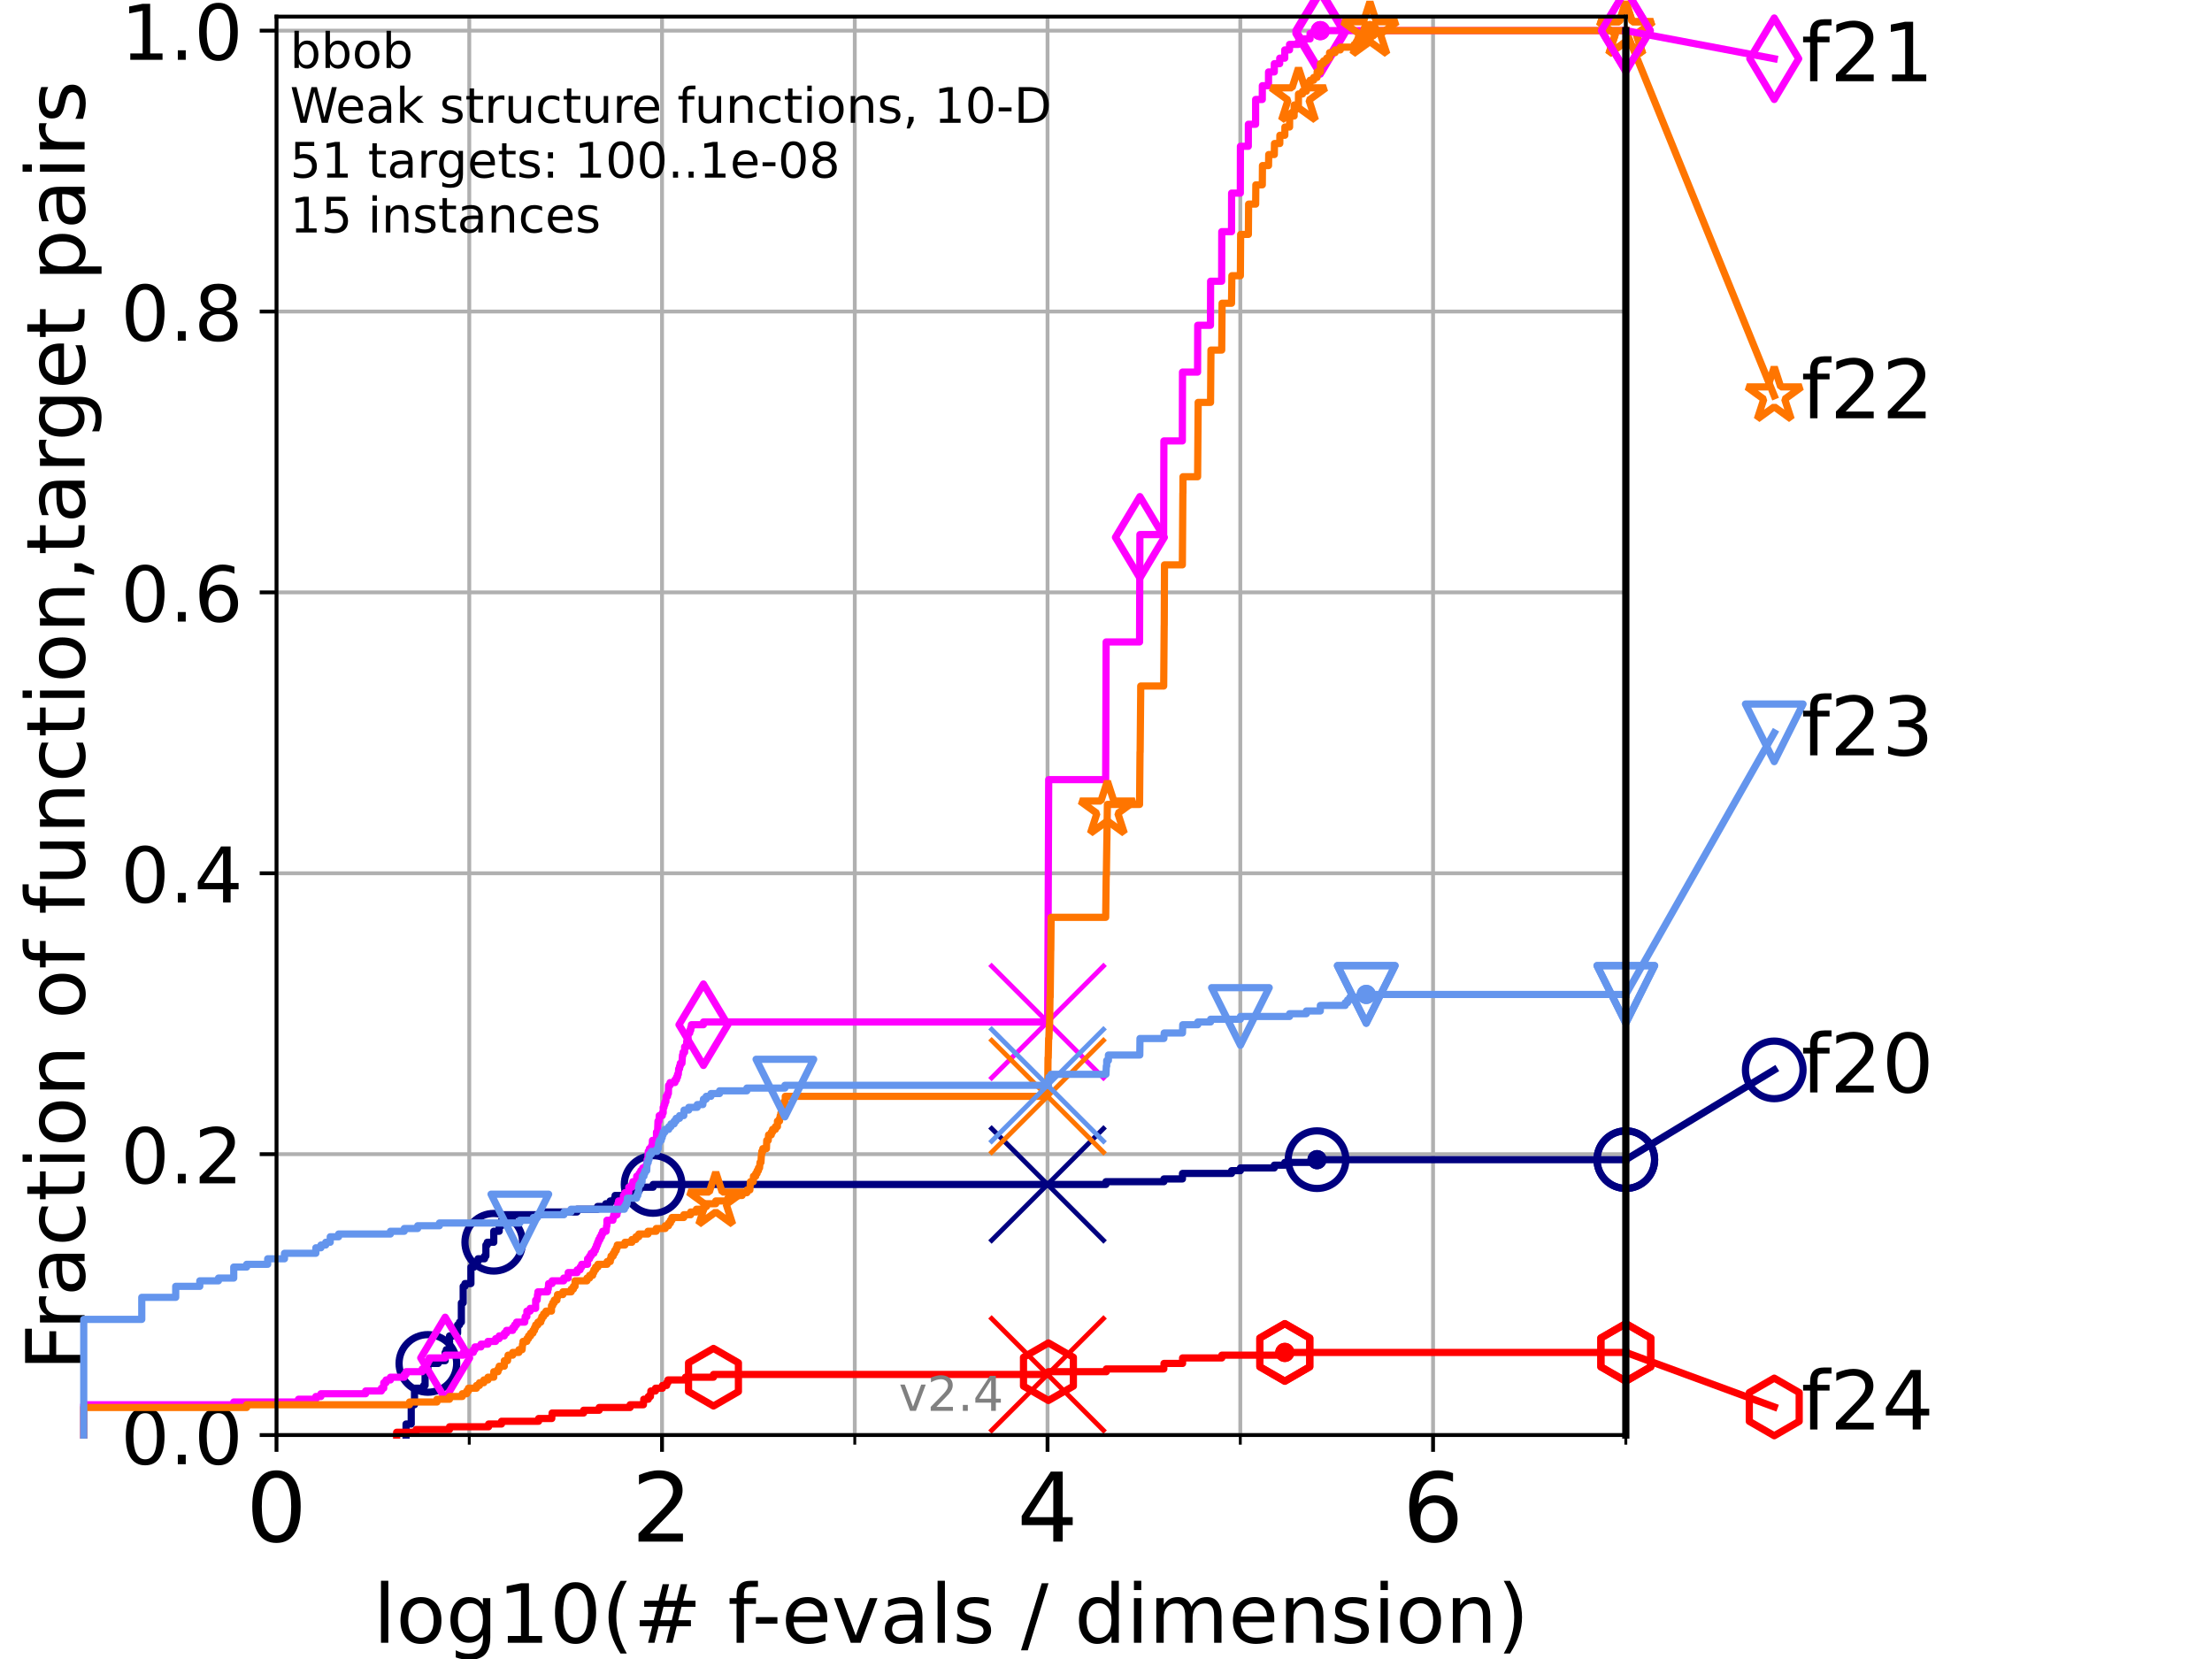 <?xml version="1.0" encoding="utf-8" standalone="no"?>
<!DOCTYPE svg PUBLIC "-//W3C//DTD SVG 1.1//EN"
  "http://www.w3.org/Graphics/SVG/1.1/DTD/svg11.dtd">
<!-- Created with matplotlib (https://matplotlib.org/) -->
<svg height="345.6pt" version="1.1" viewBox="0 0 460.8 345.6" width="460.8pt" xmlns="http://www.w3.org/2000/svg" xmlns:xlink="http://www.w3.org/1999/xlink">
 <defs>
  <style type="text/css">*{stroke-linecap:butt;stroke-linejoin:round;}</style>
 </defs>
 <g id="figure_1">
  <g id="patch_1">
   <path d="M 0 345.6 
L 460.8 345.6 
L 460.8 0 
L 0 0 
z
" style="fill:#ffffff;"/>
  </g>
  <g id="axes_1">
   <g id="patch_2">
    <path d="M 57.6 298.944 
L 338.688 298.944 
L 338.688 3.456 
L 57.6 3.456 
z
" style="fill:#ffffff;"/>
   </g>
   <g id="matplotlib.axis_1">
    <g id="xtick_1">
     <g id="line2d_1">
      <path clip-path="url(#p65b0fb940d)" d="M 57.6 298.944 
L 57.6 3.456 
" style="fill:none;stroke:#b0b0b0;stroke-linecap:square;stroke-width:0.8;"/>
     </g>
     <g id="line2d_2">
      <defs>
       <path d="M 0 0 
L 0 3.5 
" id="m02956414f4" style="stroke:#000000;stroke-width:0.8;"/>
      </defs>
      <g>
       <use style="stroke:#000000;stroke-width:0.8;" x="57.6" xlink:href="#m02956414f4" y="298.944"/>
      </g>
     </g>
     <g id="text_1">
      <!-- 0 -->
      <g transform="translate(51.237 321.141)scale(0.2 -0.2)">
       <defs>
        <path d="M 31.781 66.406 
Q 24.172 66.406 20.328 58.906 
Q 16.5 51.422 16.5 36.375 
Q 16.5 21.391 20.328 13.891 
Q 24.172 6.391 31.781 6.391 
Q 39.453 6.391 43.281 13.891 
Q 47.125 21.391 47.125 36.375 
Q 47.125 51.422 43.281 58.906 
Q 39.453 66.406 31.781 66.406 
z
M 31.781 74.219 
Q 44.047 74.219 50.516 64.516 
Q 56.984 54.828 56.984 36.375 
Q 56.984 17.969 50.516 8.266 
Q 44.047 -1.422 31.781 -1.422 
Q 19.531 -1.422 13.062 8.266 
Q 6.594 17.969 6.594 36.375 
Q 6.594 54.828 13.062 64.516 
Q 19.531 74.219 31.781 74.219 
z
" id="DejaVuSans-48"/>
       </defs>
       <use xlink:href="#DejaVuSans-48"/>
      </g>
     </g>
    </g>
    <g id="xtick_2">
     <g id="line2d_3">
      <path clip-path="url(#p65b0fb940d)" d="M 137.911 298.944 
L 137.911 3.456 
" style="fill:none;stroke:#b0b0b0;stroke-linecap:square;stroke-width:0.8;"/>
     </g>
     <g id="line2d_4">
      <g>
       <use style="stroke:#000000;stroke-width:0.8;" x="137.911" xlink:href="#m02956414f4" y="298.944"/>
      </g>
     </g>
     <g id="text_2">
      <!-- 2 -->
      <g transform="translate(131.548 321.141)scale(0.2 -0.2)">
       <defs>
        <path d="M 19.188 8.297 
L 53.609 8.297 
L 53.609 0 
L 7.328 0 
L 7.328 8.297 
Q 12.938 14.109 22.625 23.891 
Q 32.328 33.688 34.812 36.531 
Q 39.547 41.844 41.422 45.531 
Q 43.312 49.219 43.312 52.781 
Q 43.312 58.594 39.234 62.25 
Q 35.156 65.922 28.609 65.922 
Q 23.969 65.922 18.812 64.312 
Q 13.672 62.703 7.812 59.422 
L 7.812 69.391 
Q 13.766 71.781 18.938 73 
Q 24.125 74.219 28.422 74.219 
Q 39.75 74.219 46.484 68.547 
Q 53.219 62.891 53.219 53.422 
Q 53.219 48.922 51.531 44.891 
Q 49.859 40.875 45.406 35.406 
Q 44.188 33.984 37.641 27.219 
Q 31.109 20.453 19.188 8.297 
z
" id="DejaVuSans-50"/>
       </defs>
       <use xlink:href="#DejaVuSans-50"/>
      </g>
     </g>
    </g>
    <g id="xtick_3">
     <g id="line2d_5">
      <path clip-path="url(#p65b0fb940d)" d="M 218.222 298.944 
L 218.222 3.456 
" style="fill:none;stroke:#b0b0b0;stroke-linecap:square;stroke-width:0.8;"/>
     </g>
     <g id="line2d_6">
      <g>
       <use style="stroke:#000000;stroke-width:0.8;" x="218.222" xlink:href="#m02956414f4" y="298.944"/>
      </g>
     </g>
     <g id="text_3">
      <!-- 4 -->
      <g transform="translate(211.859 321.141)scale(0.2 -0.2)">
       <defs>
        <path d="M 37.797 64.312 
L 12.891 25.391 
L 37.797 25.391 
z
M 35.203 72.906 
L 47.609 72.906 
L 47.609 25.391 
L 58.016 25.391 
L 58.016 17.188 
L 47.609 17.188 
L 47.609 0 
L 37.797 0 
L 37.797 17.188 
L 4.891 17.188 
L 4.891 26.703 
z
" id="DejaVuSans-52"/>
       </defs>
       <use xlink:href="#DejaVuSans-52"/>
      </g>
     </g>
    </g>
    <g id="xtick_4">
     <g id="line2d_7">
      <path clip-path="url(#p65b0fb940d)" d="M 298.533 298.944 
L 298.533 3.456 
" style="fill:none;stroke:#b0b0b0;stroke-linecap:square;stroke-width:0.8;"/>
     </g>
     <g id="line2d_8">
      <g>
       <use style="stroke:#000000;stroke-width:0.8;" x="298.533" xlink:href="#m02956414f4" y="298.944"/>
      </g>
     </g>
     <g id="text_4">
      <!-- 6 -->
      <g transform="translate(292.17 321.141)scale(0.2 -0.2)">
       <defs>
        <path d="M 33.016 40.375 
Q 26.375 40.375 22.484 35.828 
Q 18.609 31.297 18.609 23.391 
Q 18.609 15.531 22.484 10.953 
Q 26.375 6.391 33.016 6.391 
Q 39.656 6.391 43.531 10.953 
Q 47.406 15.531 47.406 23.391 
Q 47.406 31.297 43.531 35.828 
Q 39.656 40.375 33.016 40.375 
z
M 52.594 71.297 
L 52.594 62.312 
Q 48.875 64.062 45.094 64.984 
Q 41.312 65.922 37.594 65.922 
Q 27.828 65.922 22.672 59.328 
Q 17.531 52.734 16.797 39.406 
Q 19.672 43.656 24.016 45.922 
Q 28.375 48.188 33.594 48.188 
Q 44.578 48.188 50.953 41.516 
Q 57.328 34.859 57.328 23.391 
Q 57.328 12.156 50.688 5.359 
Q 44.047 -1.422 33.016 -1.422 
Q 20.359 -1.422 13.672 8.266 
Q 6.984 17.969 6.984 36.375 
Q 6.984 53.656 15.188 63.938 
Q 23.391 74.219 37.203 74.219 
Q 40.922 74.219 44.703 73.484 
Q 48.484 72.75 52.594 71.297 
z
" id="DejaVuSans-54"/>
       </defs>
       <use xlink:href="#DejaVuSans-54"/>
      </g>
     </g>
    </g>
    <g id="xtick_5">
     <g id="line2d_9">
      <path clip-path="url(#p65b0fb940d)" d="M 97.755 298.944 
L 97.755 3.456 
" style="fill:none;stroke:#b0b0b0;stroke-linecap:square;stroke-width:0.8;"/>
     </g>
     <g id="line2d_10">
      <defs>
       <path d="M 0 0 
L 0 2 
" id="m70b3fa3e26" style="stroke:#000000;stroke-width:0.6;"/>
      </defs>
      <g>
       <use style="stroke:#000000;stroke-width:0.6;" x="97.755" xlink:href="#m70b3fa3e26" y="298.944"/>
      </g>
     </g>
    </g>
    <g id="xtick_6">
     <g id="line2d_11">
      <path clip-path="url(#p65b0fb940d)" d="M 178.066 298.944 
L 178.066 3.456 
" style="fill:none;stroke:#b0b0b0;stroke-linecap:square;stroke-width:0.8;"/>
     </g>
     <g id="line2d_12">
      <g>
       <use style="stroke:#000000;stroke-width:0.6;" x="178.066" xlink:href="#m70b3fa3e26" y="298.944"/>
      </g>
     </g>
    </g>
    <g id="xtick_7">
     <g id="line2d_13">
      <path clip-path="url(#p65b0fb940d)" d="M 258.377 298.944 
L 258.377 3.456 
" style="fill:none;stroke:#b0b0b0;stroke-linecap:square;stroke-width:0.8;"/>
     </g>
     <g id="line2d_14">
      <g>
       <use style="stroke:#000000;stroke-width:0.6;" x="258.377" xlink:href="#m70b3fa3e26" y="298.944"/>
      </g>
     </g>
    </g>
    <g id="xtick_8">
     <g id="line2d_15">
      <path clip-path="url(#p65b0fb940d)" d="M 338.688 298.944 
L 338.688 3.456 
" style="fill:none;stroke:#b0b0b0;stroke-linecap:square;stroke-width:0.8;"/>
     </g>
     <g id="line2d_16">
      <g>
       <use style="stroke:#000000;stroke-width:0.6;" x="338.688" xlink:href="#m70b3fa3e26" y="298.944"/>
      </g>
     </g>
    </g>
    <g id="text_5">
     <!-- log10(# f-evals / dimension) -->
     <g transform="translate(77.764 342.218)scale(0.17 -0.17)">
      <defs>
       <path d="M 9.422 75.984 
L 18.406 75.984 
L 18.406 0 
L 9.422 0 
z
" id="DejaVuSans-108"/>
       <path d="M 30.609 48.391 
Q 23.391 48.391 19.188 42.75 
Q 14.984 37.109 14.984 27.297 
Q 14.984 17.484 19.156 11.844 
Q 23.344 6.203 30.609 6.203 
Q 37.797 6.203 41.984 11.859 
Q 46.188 17.531 46.188 27.297 
Q 46.188 37.016 41.984 42.703 
Q 37.797 48.391 30.609 48.391 
z
M 30.609 56 
Q 42.328 56 49.016 48.375 
Q 55.719 40.766 55.719 27.297 
Q 55.719 13.875 49.016 6.219 
Q 42.328 -1.422 30.609 -1.422 
Q 18.844 -1.422 12.172 6.219 
Q 5.516 13.875 5.516 27.297 
Q 5.516 40.766 12.172 48.375 
Q 18.844 56 30.609 56 
z
" id="DejaVuSans-111"/>
       <path d="M 45.406 27.984 
Q 45.406 37.75 41.375 43.109 
Q 37.359 48.484 30.078 48.484 
Q 22.859 48.484 18.828 43.109 
Q 14.797 37.75 14.797 27.984 
Q 14.797 18.266 18.828 12.891 
Q 22.859 7.516 30.078 7.516 
Q 37.359 7.516 41.375 12.891 
Q 45.406 18.266 45.406 27.984 
z
M 54.391 6.781 
Q 54.391 -7.172 48.188 -13.984 
Q 42 -20.797 29.203 -20.797 
Q 24.469 -20.797 20.266 -20.094 
Q 16.062 -19.391 12.109 -17.922 
L 12.109 -9.188 
Q 16.062 -11.328 19.922 -12.344 
Q 23.781 -13.375 27.781 -13.375 
Q 36.625 -13.375 41.016 -8.766 
Q 45.406 -4.156 45.406 5.172 
L 45.406 9.625 
Q 42.625 4.781 38.281 2.391 
Q 33.938 0 27.875 0 
Q 17.828 0 11.672 7.656 
Q 5.516 15.328 5.516 27.984 
Q 5.516 40.672 11.672 48.328 
Q 17.828 56 27.875 56 
Q 33.938 56 38.281 53.609 
Q 42.625 51.219 45.406 46.391 
L 45.406 54.688 
L 54.391 54.688 
z
" id="DejaVuSans-103"/>
       <path d="M 12.406 8.297 
L 28.516 8.297 
L 28.516 63.922 
L 10.984 60.406 
L 10.984 69.391 
L 28.422 72.906 
L 38.281 72.906 
L 38.281 8.297 
L 54.391 8.297 
L 54.391 0 
L 12.406 0 
z
" id="DejaVuSans-49"/>
       <path d="M 31 75.875 
Q 24.469 64.656 21.281 53.656 
Q 18.109 42.672 18.109 31.391 
Q 18.109 20.125 21.312 9.062 
Q 24.516 -2 31 -13.188 
L 23.188 -13.188 
Q 15.875 -1.703 12.234 9.375 
Q 8.594 20.453 8.594 31.391 
Q 8.594 42.281 12.203 53.312 
Q 15.828 64.359 23.188 75.875 
z
" id="DejaVuSans-40"/>
       <path d="M 51.125 44 
L 36.922 44 
L 32.812 27.688 
L 47.125 27.688 
z
M 43.797 71.781 
L 38.719 51.516 
L 52.984 51.516 
L 58.109 71.781 
L 65.922 71.781 
L 60.891 51.516 
L 76.125 51.516 
L 76.125 44 
L 58.984 44 
L 54.984 27.688 
L 70.516 27.688 
L 70.516 20.219 
L 53.078 20.219 
L 48 0 
L 40.188 0 
L 45.219 20.219 
L 30.906 20.219 
L 25.875 0 
L 18.016 0 
L 23.094 20.219 
L 7.719 20.219 
L 7.719 27.688 
L 24.906 27.688 
L 29 44 
L 13.281 44 
L 13.281 51.516 
L 30.906 51.516 
L 35.891 71.781 
z
" id="DejaVuSans-35"/>
       <path id="DejaVuSans-32"/>
       <path d="M 37.109 75.984 
L 37.109 68.5 
L 28.516 68.5 
Q 23.688 68.5 21.797 66.547 
Q 19.922 64.594 19.922 59.516 
L 19.922 54.688 
L 34.719 54.688 
L 34.719 47.703 
L 19.922 47.703 
L 19.922 0 
L 10.891 0 
L 10.891 47.703 
L 2.297 47.703 
L 2.297 54.688 
L 10.891 54.688 
L 10.891 58.5 
Q 10.891 67.625 15.141 71.797 
Q 19.391 75.984 28.609 75.984 
z
" id="DejaVuSans-102"/>
       <path d="M 4.891 31.391 
L 31.203 31.391 
L 31.203 23.391 
L 4.891 23.391 
z
" id="DejaVuSans-45"/>
       <path d="M 56.203 29.594 
L 56.203 25.203 
L 14.891 25.203 
Q 15.484 15.922 20.484 11.062 
Q 25.484 6.203 34.422 6.203 
Q 39.594 6.203 44.453 7.469 
Q 49.312 8.734 54.109 11.281 
L 54.109 2.781 
Q 49.266 0.734 44.188 -0.344 
Q 39.109 -1.422 33.891 -1.422 
Q 20.797 -1.422 13.156 6.188 
Q 5.516 13.812 5.516 26.812 
Q 5.516 40.234 12.766 48.109 
Q 20.016 56 32.328 56 
Q 43.359 56 49.781 48.891 
Q 56.203 41.797 56.203 29.594 
z
M 47.219 32.234 
Q 47.125 39.594 43.094 43.984 
Q 39.062 48.391 32.422 48.391 
Q 24.906 48.391 20.391 44.141 
Q 15.875 39.891 15.188 32.172 
z
" id="DejaVuSans-101"/>
       <path d="M 2.984 54.688 
L 12.5 54.688 
L 29.594 8.797 
L 46.688 54.688 
L 56.203 54.688 
L 35.688 0 
L 23.484 0 
z
" id="DejaVuSans-118"/>
       <path d="M 34.281 27.484 
Q 23.391 27.484 19.188 25 
Q 14.984 22.516 14.984 16.5 
Q 14.984 11.719 18.141 8.906 
Q 21.297 6.109 26.703 6.109 
Q 34.188 6.109 38.703 11.406 
Q 43.219 16.703 43.219 25.484 
L 43.219 27.484 
z
M 52.203 31.203 
L 52.203 0 
L 43.219 0 
L 43.219 8.297 
Q 40.141 3.328 35.547 0.953 
Q 30.953 -1.422 24.312 -1.422 
Q 15.922 -1.422 10.953 3.297 
Q 6 8.016 6 15.922 
Q 6 25.141 12.172 29.828 
Q 18.359 34.516 30.609 34.516 
L 43.219 34.516 
L 43.219 35.406 
Q 43.219 41.609 39.141 45 
Q 35.062 48.391 27.688 48.391 
Q 23 48.391 18.547 47.266 
Q 14.109 46.141 10.016 43.891 
L 10.016 52.203 
Q 14.938 54.109 19.578 55.047 
Q 24.219 56 28.609 56 
Q 40.484 56 46.344 49.844 
Q 52.203 43.703 52.203 31.203 
z
" id="DejaVuSans-97"/>
       <path d="M 44.281 53.078 
L 44.281 44.578 
Q 40.484 46.531 36.375 47.5 
Q 32.281 48.484 27.875 48.484 
Q 21.188 48.484 17.844 46.438 
Q 14.5 44.391 14.5 40.281 
Q 14.5 37.156 16.891 35.375 
Q 19.281 33.594 26.516 31.984 
L 29.594 31.297 
Q 39.156 29.25 43.188 25.516 
Q 47.219 21.781 47.219 15.094 
Q 47.219 7.469 41.188 3.016 
Q 35.156 -1.422 24.609 -1.422 
Q 20.219 -1.422 15.453 -0.562 
Q 10.688 0.297 5.422 2 
L 5.422 11.281 
Q 10.406 8.688 15.234 7.391 
Q 20.062 6.109 24.812 6.109 
Q 31.156 6.109 34.562 8.281 
Q 37.984 10.453 37.984 14.406 
Q 37.984 18.062 35.516 20.016 
Q 33.062 21.969 24.703 23.781 
L 21.578 24.516 
Q 13.234 26.266 9.516 29.906 
Q 5.812 33.547 5.812 39.891 
Q 5.812 47.609 11.281 51.797 
Q 16.75 56 26.812 56 
Q 31.781 56 36.172 55.266 
Q 40.578 54.547 44.281 53.078 
z
" id="DejaVuSans-115"/>
       <path d="M 25.391 72.906 
L 33.688 72.906 
L 8.297 -9.281 
L 0 -9.281 
z
" id="DejaVuSans-47"/>
       <path d="M 45.406 46.391 
L 45.406 75.984 
L 54.391 75.984 
L 54.391 0 
L 45.406 0 
L 45.406 8.203 
Q 42.578 3.328 38.25 0.953 
Q 33.938 -1.422 27.875 -1.422 
Q 17.969 -1.422 11.734 6.484 
Q 5.516 14.406 5.516 27.297 
Q 5.516 40.188 11.734 48.094 
Q 17.969 56 27.875 56 
Q 33.938 56 38.25 53.625 
Q 42.578 51.266 45.406 46.391 
z
M 14.797 27.297 
Q 14.797 17.391 18.875 11.75 
Q 22.953 6.109 30.078 6.109 
Q 37.203 6.109 41.297 11.75 
Q 45.406 17.391 45.406 27.297 
Q 45.406 37.203 41.297 42.844 
Q 37.203 48.484 30.078 48.484 
Q 22.953 48.484 18.875 42.844 
Q 14.797 37.203 14.797 27.297 
z
" id="DejaVuSans-100"/>
       <path d="M 9.422 54.688 
L 18.406 54.688 
L 18.406 0 
L 9.422 0 
z
M 9.422 75.984 
L 18.406 75.984 
L 18.406 64.594 
L 9.422 64.594 
z
" id="DejaVuSans-105"/>
       <path d="M 52 44.188 
Q 55.375 50.25 60.062 53.125 
Q 64.75 56 71.094 56 
Q 79.641 56 84.281 50.016 
Q 88.922 44.047 88.922 33.016 
L 88.922 0 
L 79.891 0 
L 79.891 32.719 
Q 79.891 40.578 77.094 44.375 
Q 74.312 48.188 68.609 48.188 
Q 61.625 48.188 57.562 43.547 
Q 53.516 38.922 53.516 30.906 
L 53.516 0 
L 44.484 0 
L 44.484 32.719 
Q 44.484 40.625 41.703 44.406 
Q 38.922 48.188 33.109 48.188 
Q 26.219 48.188 22.156 43.531 
Q 18.109 38.875 18.109 30.906 
L 18.109 0 
L 9.078 0 
L 9.078 54.688 
L 18.109 54.688 
L 18.109 46.188 
Q 21.188 51.219 25.484 53.609 
Q 29.781 56 35.688 56 
Q 41.656 56 45.828 52.969 
Q 50 49.953 52 44.188 
z
" id="DejaVuSans-109"/>
       <path d="M 54.891 33.016 
L 54.891 0 
L 45.906 0 
L 45.906 32.719 
Q 45.906 40.484 42.875 44.328 
Q 39.844 48.188 33.797 48.188 
Q 26.516 48.188 22.312 43.547 
Q 18.109 38.922 18.109 30.906 
L 18.109 0 
L 9.078 0 
L 9.078 54.688 
L 18.109 54.688 
L 18.109 46.188 
Q 21.344 51.125 25.703 53.562 
Q 30.078 56 35.797 56 
Q 45.219 56 50.047 50.172 
Q 54.891 44.344 54.891 33.016 
z
" id="DejaVuSans-110"/>
       <path d="M 8.016 75.875 
L 15.828 75.875 
Q 23.141 64.359 26.781 53.312 
Q 30.422 42.281 30.422 31.391 
Q 30.422 20.453 26.781 9.375 
Q 23.141 -1.703 15.828 -13.188 
L 8.016 -13.188 
Q 14.5 -2 17.703 9.062 
Q 20.906 20.125 20.906 31.391 
Q 20.906 42.672 17.703 53.656 
Q 14.5 64.656 8.016 75.875 
z
" id="DejaVuSans-41"/>
      </defs>
      <use xlink:href="#DejaVuSans-108"/>
      <use x="27.783" xlink:href="#DejaVuSans-111"/>
      <use x="88.965" xlink:href="#DejaVuSans-103"/>
      <use x="152.441" xlink:href="#DejaVuSans-49"/>
      <use x="216.064" xlink:href="#DejaVuSans-48"/>
      <use x="279.688" xlink:href="#DejaVuSans-40"/>
      <use x="318.701" xlink:href="#DejaVuSans-35"/>
      <use x="402.49" xlink:href="#DejaVuSans-32"/>
      <use x="434.277" xlink:href="#DejaVuSans-102"/>
      <use x="463.982" xlink:href="#DejaVuSans-45"/>
      <use x="500.066" xlink:href="#DejaVuSans-101"/>
      <use x="561.59" xlink:href="#DejaVuSans-118"/>
      <use x="620.77" xlink:href="#DejaVuSans-97"/>
      <use x="682.049" xlink:href="#DejaVuSans-108"/>
      <use x="709.832" xlink:href="#DejaVuSans-115"/>
      <use x="761.932" xlink:href="#DejaVuSans-32"/>
      <use x="793.719" xlink:href="#DejaVuSans-47"/>
      <use x="827.41" xlink:href="#DejaVuSans-32"/>
      <use x="859.197" xlink:href="#DejaVuSans-100"/>
      <use x="922.674" xlink:href="#DejaVuSans-105"/>
      <use x="950.457" xlink:href="#DejaVuSans-109"/>
      <use x="1047.869" xlink:href="#DejaVuSans-101"/>
      <use x="1109.393" xlink:href="#DejaVuSans-110"/>
      <use x="1172.771" xlink:href="#DejaVuSans-115"/>
      <use x="1224.871" xlink:href="#DejaVuSans-105"/>
      <use x="1252.654" xlink:href="#DejaVuSans-111"/>
      <use x="1313.836" xlink:href="#DejaVuSans-110"/>
      <use x="1377.215" xlink:href="#DejaVuSans-41"/>
     </g>
    </g>
   </g>
   <g id="matplotlib.axis_2">
    <g id="ytick_1">
     <g id="line2d_17">
      <path clip-path="url(#p65b0fb940d)" d="M 57.6 298.944 
L 338.688 298.944 
" style="fill:none;stroke:#b0b0b0;stroke-linecap:square;stroke-width:0.8;"/>
     </g>
     <g id="line2d_18">
      <defs>
       <path d="M 0 0 
L -3.5 0 
" id="m6fcfbb869f" style="stroke:#000000;stroke-width:0.8;"/>
      </defs>
      <g>
       <use style="stroke:#000000;stroke-width:0.8;" x="57.6" xlink:href="#m6fcfbb869f" y="298.944"/>
      </g>
     </g>
     <g id="text_6">
      <!-- 0.0 -->
      <g transform="translate(25.155 305.023)scale(0.16 -0.16)">
       <defs>
        <path d="M 10.688 12.406 
L 21 12.406 
L 21 0 
L 10.688 0 
z
" id="DejaVuSans-46"/>
       </defs>
       <use xlink:href="#DejaVuSans-48"/>
       <use x="63.623" xlink:href="#DejaVuSans-46"/>
       <use x="95.41" xlink:href="#DejaVuSans-48"/>
      </g>
     </g>
    </g>
    <g id="ytick_2">
     <g id="line2d_19">
      <path clip-path="url(#p65b0fb940d)" d="M 57.6 240.432 
L 338.688 240.432 
" style="fill:none;stroke:#b0b0b0;stroke-linecap:square;stroke-width:0.8;"/>
     </g>
     <g id="line2d_20">
      <g>
       <use style="stroke:#000000;stroke-width:0.8;" x="57.6" xlink:href="#m6fcfbb869f" y="240.432"/>
      </g>
     </g>
     <g id="text_7">
      <!-- 0.2 -->
      <g transform="translate(25.155 246.51)scale(0.16 -0.16)">
       <use xlink:href="#DejaVuSans-48"/>
       <use x="63.623" xlink:href="#DejaVuSans-46"/>
       <use x="95.41" xlink:href="#DejaVuSans-50"/>
      </g>
     </g>
    </g>
    <g id="ytick_3">
     <g id="line2d_21">
      <path clip-path="url(#p65b0fb940d)" d="M 57.6 181.919 
L 338.688 181.919 
" style="fill:none;stroke:#b0b0b0;stroke-linecap:square;stroke-width:0.8;"/>
     </g>
     <g id="line2d_22">
      <g>
       <use style="stroke:#000000;stroke-width:0.8;" x="57.6" xlink:href="#m6fcfbb869f" y="181.919"/>
      </g>
     </g>
     <g id="text_8">
      <!-- 0.4 -->
      <g transform="translate(25.155 187.998)scale(0.16 -0.16)">
       <use xlink:href="#DejaVuSans-48"/>
       <use x="63.623" xlink:href="#DejaVuSans-46"/>
       <use x="95.41" xlink:href="#DejaVuSans-52"/>
      </g>
     </g>
    </g>
    <g id="ytick_4">
     <g id="line2d_23">
      <path clip-path="url(#p65b0fb940d)" d="M 57.6 123.407 
L 338.688 123.407 
" style="fill:none;stroke:#b0b0b0;stroke-linecap:square;stroke-width:0.8;"/>
     </g>
     <g id="line2d_24">
      <g>
       <use style="stroke:#000000;stroke-width:0.8;" x="57.6" xlink:href="#m6fcfbb869f" y="123.407"/>
      </g>
     </g>
     <g id="text_9">
      <!-- 0.6 -->
      <g transform="translate(25.155 129.485)scale(0.16 -0.16)">
       <use xlink:href="#DejaVuSans-48"/>
       <use x="63.623" xlink:href="#DejaVuSans-46"/>
       <use x="95.41" xlink:href="#DejaVuSans-54"/>
      </g>
     </g>
    </g>
    <g id="ytick_5">
     <g id="line2d_25">
      <path clip-path="url(#p65b0fb940d)" d="M 57.6 64.894 
L 338.688 64.894 
" style="fill:none;stroke:#b0b0b0;stroke-linecap:square;stroke-width:0.8;"/>
     </g>
     <g id="line2d_26">
      <g>
       <use style="stroke:#000000;stroke-width:0.8;" x="57.6" xlink:href="#m6fcfbb869f" y="64.894"/>
      </g>
     </g>
     <g id="text_10">
      <!-- 0.8 -->
      <g transform="translate(25.155 70.973)scale(0.16 -0.16)">
       <defs>
        <path d="M 31.781 34.625 
Q 24.75 34.625 20.719 30.859 
Q 16.703 27.094 16.703 20.516 
Q 16.703 13.922 20.719 10.156 
Q 24.75 6.391 31.781 6.391 
Q 38.812 6.391 42.859 10.172 
Q 46.922 13.969 46.922 20.516 
Q 46.922 27.094 42.891 30.859 
Q 38.875 34.625 31.781 34.625 
z
M 21.922 38.812 
Q 15.578 40.375 12.031 44.719 
Q 8.5 49.078 8.5 55.328 
Q 8.5 64.062 14.719 69.141 
Q 20.953 74.219 31.781 74.219 
Q 42.672 74.219 48.875 69.141 
Q 55.078 64.062 55.078 55.328 
Q 55.078 49.078 51.531 44.719 
Q 48 40.375 41.703 38.812 
Q 48.828 37.156 52.797 32.312 
Q 56.781 27.484 56.781 20.516 
Q 56.781 9.906 50.312 4.234 
Q 43.844 -1.422 31.781 -1.422 
Q 19.734 -1.422 13.25 4.234 
Q 6.781 9.906 6.781 20.516 
Q 6.781 27.484 10.781 32.312 
Q 14.797 37.156 21.922 38.812 
z
M 18.312 54.391 
Q 18.312 48.734 21.844 45.562 
Q 25.391 42.391 31.781 42.391 
Q 38.141 42.391 41.719 45.562 
Q 45.312 48.734 45.312 54.391 
Q 45.312 60.062 41.719 63.234 
Q 38.141 66.406 31.781 66.406 
Q 25.391 66.406 21.844 63.234 
Q 18.312 60.062 18.312 54.391 
z
" id="DejaVuSans-56"/>
       </defs>
       <use xlink:href="#DejaVuSans-48"/>
       <use x="63.623" xlink:href="#DejaVuSans-46"/>
       <use x="95.41" xlink:href="#DejaVuSans-56"/>
      </g>
     </g>
    </g>
    <g id="ytick_6">
     <g id="line2d_27">
      <path clip-path="url(#p65b0fb940d)" d="M 57.6 6.382 
L 338.688 6.382 
" style="fill:none;stroke:#b0b0b0;stroke-linecap:square;stroke-width:0.8;"/>
     </g>
     <g id="line2d_28">
      <g>
       <use style="stroke:#000000;stroke-width:0.8;" x="57.6" xlink:href="#m6fcfbb869f" y="6.382"/>
      </g>
     </g>
     <g id="text_11">
      <!-- 1.0 -->
      <g transform="translate(25.155 12.46)scale(0.16 -0.16)">
       <use xlink:href="#DejaVuSans-49"/>
       <use x="63.623" xlink:href="#DejaVuSans-46"/>
       <use x="95.41" xlink:href="#DejaVuSans-48"/>
      </g>
     </g>
    </g>
    <g id="text_12">
     <!-- Fraction of function,target pairs -->
     <g transform="translate(17.62 285.585)rotate(-90)scale(0.17 -0.17)">
      <defs>
       <path d="M 9.812 72.906 
L 51.703 72.906 
L 51.703 64.594 
L 19.672 64.594 
L 19.672 43.109 
L 48.578 43.109 
L 48.578 34.812 
L 19.672 34.812 
L 19.672 0 
L 9.812 0 
z
" id="DejaVuSans-70"/>
       <path d="M 41.109 46.297 
Q 39.594 47.172 37.812 47.578 
Q 36.031 48 33.891 48 
Q 26.266 48 22.188 43.047 
Q 18.109 38.094 18.109 28.812 
L 18.109 0 
L 9.078 0 
L 9.078 54.688 
L 18.109 54.688 
L 18.109 46.188 
Q 20.953 51.172 25.484 53.578 
Q 30.031 56 36.531 56 
Q 37.453 56 38.578 55.875 
Q 39.703 55.766 41.062 55.516 
z
" id="DejaVuSans-114"/>
       <path d="M 48.781 52.594 
L 48.781 44.188 
Q 44.969 46.297 41.141 47.344 
Q 37.312 48.391 33.406 48.391 
Q 24.656 48.391 19.812 42.844 
Q 14.984 37.312 14.984 27.297 
Q 14.984 17.281 19.812 11.734 
Q 24.656 6.203 33.406 6.203 
Q 37.312 6.203 41.141 7.25 
Q 44.969 8.297 48.781 10.406 
L 48.781 2.094 
Q 45.016 0.344 40.984 -0.531 
Q 36.969 -1.422 32.422 -1.422 
Q 20.062 -1.422 12.781 6.344 
Q 5.516 14.109 5.516 27.297 
Q 5.516 40.672 12.859 48.328 
Q 20.219 56 33.016 56 
Q 37.156 56 41.109 55.141 
Q 45.062 54.297 48.781 52.594 
z
" id="DejaVuSans-99"/>
       <path d="M 18.312 70.219 
L 18.312 54.688 
L 36.812 54.688 
L 36.812 47.703 
L 18.312 47.703 
L 18.312 18.016 
Q 18.312 11.328 20.141 9.422 
Q 21.969 7.516 27.594 7.516 
L 36.812 7.516 
L 36.812 0 
L 27.594 0 
Q 17.188 0 13.234 3.875 
Q 9.281 7.766 9.281 18.016 
L 9.281 47.703 
L 2.688 47.703 
L 2.688 54.688 
L 9.281 54.688 
L 9.281 70.219 
z
" id="DejaVuSans-116"/>
       <path d="M 8.5 21.578 
L 8.5 54.688 
L 17.484 54.688 
L 17.484 21.922 
Q 17.484 14.156 20.5 10.266 
Q 23.531 6.391 29.594 6.391 
Q 36.859 6.391 41.078 11.031 
Q 45.312 15.672 45.312 23.688 
L 45.312 54.688 
L 54.297 54.688 
L 54.297 0 
L 45.312 0 
L 45.312 8.406 
Q 42.047 3.422 37.719 1 
Q 33.406 -1.422 27.688 -1.422 
Q 18.266 -1.422 13.375 4.438 
Q 8.5 10.297 8.5 21.578 
z
M 31.109 56 
z
" id="DejaVuSans-117"/>
       <path d="M 11.719 12.406 
L 22.016 12.406 
L 22.016 4 
L 14.016 -11.625 
L 7.719 -11.625 
L 11.719 4 
z
" id="DejaVuSans-44"/>
       <path d="M 18.109 8.203 
L 18.109 -20.797 
L 9.078 -20.797 
L 9.078 54.688 
L 18.109 54.688 
L 18.109 46.391 
Q 20.953 51.266 25.266 53.625 
Q 29.594 56 35.594 56 
Q 45.562 56 51.781 48.094 
Q 58.016 40.188 58.016 27.297 
Q 58.016 14.406 51.781 6.484 
Q 45.562 -1.422 35.594 -1.422 
Q 29.594 -1.422 25.266 0.953 
Q 20.953 3.328 18.109 8.203 
z
M 48.688 27.297 
Q 48.688 37.203 44.609 42.844 
Q 40.531 48.484 33.406 48.484 
Q 26.266 48.484 22.188 42.844 
Q 18.109 37.203 18.109 27.297 
Q 18.109 17.391 22.188 11.75 
Q 26.266 6.109 33.406 6.109 
Q 40.531 6.109 44.609 11.75 
Q 48.688 17.391 48.688 27.297 
z
" id="DejaVuSans-112"/>
      </defs>
      <use xlink:href="#DejaVuSans-70"/>
      <use x="50.27" xlink:href="#DejaVuSans-114"/>
      <use x="91.383" xlink:href="#DejaVuSans-97"/>
      <use x="152.662" xlink:href="#DejaVuSans-99"/>
      <use x="207.643" xlink:href="#DejaVuSans-116"/>
      <use x="246.852" xlink:href="#DejaVuSans-105"/>
      <use x="274.635" xlink:href="#DejaVuSans-111"/>
      <use x="335.816" xlink:href="#DejaVuSans-110"/>
      <use x="399.195" xlink:href="#DejaVuSans-32"/>
      <use x="430.982" xlink:href="#DejaVuSans-111"/>
      <use x="492.164" xlink:href="#DejaVuSans-102"/>
      <use x="527.369" xlink:href="#DejaVuSans-32"/>
      <use x="559.156" xlink:href="#DejaVuSans-102"/>
      <use x="594.361" xlink:href="#DejaVuSans-117"/>
      <use x="657.74" xlink:href="#DejaVuSans-110"/>
      <use x="721.119" xlink:href="#DejaVuSans-99"/>
      <use x="776.1" xlink:href="#DejaVuSans-116"/>
      <use x="815.309" xlink:href="#DejaVuSans-105"/>
      <use x="843.092" xlink:href="#DejaVuSans-111"/>
      <use x="904.273" xlink:href="#DejaVuSans-110"/>
      <use x="967.652" xlink:href="#DejaVuSans-44"/>
      <use x="999.439" xlink:href="#DejaVuSans-116"/>
      <use x="1038.648" xlink:href="#DejaVuSans-97"/>
      <use x="1099.928" xlink:href="#DejaVuSans-114"/>
      <use x="1139.291" xlink:href="#DejaVuSans-103"/>
      <use x="1202.768" xlink:href="#DejaVuSans-101"/>
      <use x="1264.291" xlink:href="#DejaVuSans-116"/>
      <use x="1303.5" xlink:href="#DejaVuSans-32"/>
      <use x="1335.287" xlink:href="#DejaVuSans-112"/>
      <use x="1398.764" xlink:href="#DejaVuSans-97"/>
      <use x="1460.043" xlink:href="#DejaVuSans-105"/>
      <use x="1487.826" xlink:href="#DejaVuSans-114"/>
      <use x="1528.939" xlink:href="#DejaVuSans-115"/>
     </g>
    </g>
   </g>
   <g id="line2d_29">
    <defs>
     <path d="M 0 1.5 
C 0.398 1.5 0.779 1.342 1.061 1.061 
C 1.342 0.779 1.5 0.398 1.5 0 
C 1.5 -0.398 1.342 -0.779 1.061 -1.061 
C 0.779 -1.342 0.398 -1.5 0 -1.5 
C -0.398 -1.5 -0.779 -1.342 -1.061 -1.061 
C -1.342 -0.779 -1.5 -0.398 -1.5 0 
C -1.5 0.398 -1.342 0.779 -1.061 1.061 
C -0.779 1.342 -0.398 1.5 0 1.5 
z
" id="me143a8bc81" style="stroke:#000080;"/>
    </defs>
    <g>
     <use style="fill:#000080;stroke:#000080;" x="274.363" xlink:href="#me143a8bc81" y="241.579"/>
     <use style="fill:#000080;stroke:#000080;" x="274.363" xlink:href="#me143a8bc81" y="241.579"/>
    </g>
   </g>
   <g id="line2d_30">
    <path d="M 84.588 298.944 
L 84.588 296.649 
L 85.667 296.649 
L 85.667 292.634 
L 86.351 292.634 
L 86.351 289.192 
L 88.256 289.192 
L 88.256 288.618 
L 88.554 288.618 
L 88.554 285.176 
L 89.135 285.176 
L 89.135 284.029 
L 91.284 284.029 
L 91.284 283.455 
L 92.738 283.455 
L 92.738 281.734 
L 92.969 281.734 
L 92.969 281.161 
L 93.645 281.161 
L 93.645 278.293 
L 94.921 278.293 
L 94.921 277.719 
L 95.327 277.719 
L 95.327 275.998 
L 95.723 275.998 
L 95.723 275.424 
L 96.111 275.424 
L 96.111 271.409 
L 96.49 271.409 
L 96.49 267.967 
L 96.861 267.967 
L 96.861 267.393 
L 98.101 267.393 
L 98.101 263.951 
L 98.772 263.951 
L 98.772 263.378 
L 99.258 263.378 
L 99.258 262.804 
L 99.575 262.804 
L 99.575 262.23 
L 100.935 262.23 
L 100.935 261.657 
L 101.223 261.657 
L 101.223 259.362 
L 101.507 259.362 
L 101.507 258.788 
L 102.859 258.788 
L 102.859 256.494 
L 103.993 256.494 
L 103.993 255.346 
L 104.474 255.346 
L 104.474 254.199 
L 104.942 254.199 
L 104.942 253.052 
L 112.73 253.052 
L 112.73 252.478 
L 120.191 252.478 
L 120.191 251.905 
L 124.482 251.905 
L 124.482 251.331 
L 126.202 251.331 
L 126.202 250.757 
L 127.1 250.757 
L 127.1 250.184 
L 127.985 250.184 
L 127.985 249.61 
L 128.138 249.61 
L 128.138 249.036 
L 131.287 249.036 
L 131.287 248.463 
L 132.964 248.463 
L 132.964 247.889 
L 133.262 247.889 
L 133.262 247.315 
L 136.054 247.315 
L 136.054 246.742 
L 230.388 246.742 
L 230.388 246.168 
L 242.458 246.168 
L 242.458 245.594 
L 246.321 245.594 
L 246.321 245.021 
L 246.337 245.021 
L 246.337 244.447 
L 256.557 244.447 
L 256.557 243.873 
L 258.401 243.873 
L 258.401 243.3 
L 265.459 243.3 
L 265.459 242.726 
L 267.64 242.726 
L 267.64 242.152 
L 274.363 242.152 
L 274.363 241.579 
L 338.688 241.579 
" style="fill:none;stroke:#000080;stroke-linecap:square;stroke-width:1.5;"/>
   </g>
   <g id="line2d_31">
    <defs>
     <path d="M 0 6 
C 1.591 6 3.117 5.368 4.243 4.243 
C 5.368 3.117 6 1.591 6 0 
C 6 -1.591 5.368 -3.117 4.243 -4.243 
C 3.117 -5.368 1.591 -6 0 -6 
C -1.591 -6 -3.117 -5.368 -4.243 -4.243 
C -5.368 -3.117 -6 -1.591 -6 0 
C -6 1.591 -5.368 3.117 -4.243 4.243 
C -3.117 5.368 -1.591 6 0 6 
z
" id="mc8d34200cd" style="stroke:#000080;stroke-width:1.5;"/>
    </defs>
    <g>
     <use style="fill-opacity:0;stroke:#000080;stroke-width:1.5;" x="89.135" xlink:href="#mc8d34200cd" y="284.029"/>
     <use style="fill-opacity:0;stroke:#000080;stroke-width:1.5;" x="102.859" xlink:href="#mc8d34200cd" y="258.788"/>
     <use style="fill-opacity:0;stroke:#000080;stroke-width:1.5;" x="136.054" xlink:href="#mc8d34200cd" y="246.742"/>
     <use style="fill-opacity:0;stroke:#000080;stroke-width:1.5;" x="274.363" xlink:href="#mc8d34200cd" y="241.579"/>
     <use style="fill-opacity:0;stroke:#000080;stroke-width:1.5;" x="338.688" xlink:href="#mc8d34200cd" y="241.579"/>
    </g>
   </g>
   <g id="line2d_32">
    <path style="fill:none;stroke:#000080;stroke-linecap:square;stroke-width:1.5;"/>
    <g/>
   </g>
   <g id="line2d_33">
    <path clip-path="url(#p65b0fb940d)" d="M 218.222 246.742 
" style="fill:none;stroke:#000080;stroke-linecap:square;stroke-width:1.5;"/>
    <defs>
     <path d="M -12 12 
L 12 -12 
M -12 -12 
L 12 12 
" id="mbac24160b1" style="stroke:#000080;"/>
    </defs>
    <g clip-path="url(#p65b0fb940d)">
     <use style="fill:#000080;stroke:#000080;" x="218.222" xlink:href="#mbac24160b1" y="246.742"/>
    </g>
   </g>
   <g id="line2d_34">
    <defs>
     <path d="M 0 1.5 
C 0.398 1.5 0.779 1.342 1.061 1.061 
C 1.342 0.779 1.5 0.398 1.5 0 
C 1.5 -0.398 1.342 -0.779 1.061 -1.061 
C 0.779 -1.342 0.398 -1.5 0 -1.5 
C -0.398 -1.5 -0.779 -1.342 -1.061 -1.061 
C -1.342 -0.779 -1.5 -0.398 -1.5 0 
C -1.5 0.398 -1.342 0.779 -1.061 1.061 
C -0.779 1.342 -0.398 1.5 0 1.5 
z
" id="m8fca8d55a1" style="stroke:#ff00ff;"/>
    </defs>
    <g>
     <use style="fill:#ff00ff;stroke:#ff00ff;" x="275.046" xlink:href="#m8fca8d55a1" y="6.382"/>
     <use style="fill:#ff00ff;stroke:#ff00ff;" x="275.046" xlink:href="#m8fca8d55a1" y="6.382"/>
    </g>
   </g>
   <g id="line2d_35">
    <path d="M 17.445 298.944 
L 17.445 292.634 
L 48.692 292.634 
L 48.692 292.06 
L 62.175 292.06 
L 62.175 291.487 
L 65.797 291.487 
L 65.797 290.913 
L 66.854 290.913 
L 66.854 290.339 
L 76.168 290.339 
L 76.168 289.766 
L 79.447 289.766 
L 79.447 289.192 
L 79.939 289.192 
L 79.939 288.045 
L 80.416 288.045 
L 80.416 287.471 
L 81.334 287.471 
L 81.334 286.897 
L 84.213 286.897 
L 84.213 286.324 
L 84.588 286.324 
L 84.588 285.75 
L 87.952 285.75 
L 87.952 285.176 
L 88.554 285.176 
L 88.554 284.029 
L 89.135 284.029 
L 89.135 283.455 
L 89.419 283.455 
L 89.419 282.882 
L 92.738 282.882 
L 92.738 282.308 
L 96.49 282.308 
L 96.49 281.734 
L 98.606 281.734 
L 98.606 281.161 
L 98.935 281.161 
L 98.935 280.587 
L 100.193 280.587 
L 100.193 280.013 
L 101.647 280.013 
L 101.647 279.44 
L 103.246 279.44 
L 103.246 278.866 
L 103.993 278.866 
L 103.993 278.293 
L 105.057 278.293 
L 105.057 277.719 
L 105.51 277.719 
L 105.51 277.145 
L 106.803 277.145 
L 106.803 276.572 
L 107.213 276.572 
L 107.213 275.998 
L 107.614 275.998 
L 107.614 275.424 
L 109.312 275.424 
L 109.402 274.277 
L 109.756 274.277 
L 109.756 273.13 
L 110.443 273.13 
L 110.443 272.556 
L 111.585 272.556 
L 111.585 270.835 
L 111.897 270.835 
L 111.975 269.688 
L 112.052 269.688 
L 112.052 269.114 
L 114.08 269.114 
L 114.08 268.54 
L 114.216 268.54 
L 114.284 267.393 
L 115.012 267.393 
L 115.012 266.82 
L 117.43 266.82 
L 117.43 266.246 
L 118.364 266.246 
L 118.364 265.099 
L 120.239 265.099 
L 120.239 264.525 
L 120.852 264.525 
L 120.852 263.951 
L 121.174 263.951 
L 121.174 263.378 
L 122.405 263.378 
L 122.405 262.23 
L 122.824 262.23 
L 122.824 261.657 
L 123.152 261.657 
L 123.152 261.083 
L 123.712 261.083 
L 123.712 260.509 
L 124.024 260.509 
L 124.024 259.936 
L 124.255 259.936 
L 124.255 259.362 
L 124.482 259.362 
L 124.482 258.788 
L 124.707 258.788 
L 124.707 258.215 
L 125.002 258.215 
L 125.002 257.641 
L 125.292 257.641 
L 125.292 257.067 
L 125.542 257.067 
L 125.542 256.494 
L 126.27 256.494 
L 126.372 255.346 
L 126.44 255.346 
L 126.44 254.199 
L 127.674 254.199 
L 127.674 253.626 
L 127.861 253.626 
L 127.861 253.052 
L 128.531 253.052 
L 128.531 252.478 
L 128.68 252.478 
L 128.709 250.757 
L 128.856 250.757 
L 128.856 250.184 
L 129.798 250.184 
L 129.881 249.036 
L 130.182 249.036 
L 130.182 248.463 
L 130.979 248.463 
L 130.979 247.315 
L 131.616 247.315 
L 131.616 246.742 
L 131.815 246.742 
L 131.815 246.168 
L 132.636 246.168 
L 132.636 245.021 
L 133.148 245.021 
L 133.148 244.447 
L 133.488 244.447 
L 133.488 243.873 
L 133.888 243.873 
L 133.888 243.3 
L 134.577 243.3 
L 134.577 242.726 
L 134.766 242.726 
L 134.808 241.579 
L 134.953 241.579 
L 135.036 239.858 
L 135.281 239.858 
L 135.281 239.284 
L 135.721 239.284 
L 135.721 238.711 
L 135.859 238.711 
L 135.918 237.563 
L 136.757 237.563 
L 136.757 235.842 
L 136.98 235.842 
L 137.071 233.548 
L 137.29 233.548 
L 137.326 232.4 
L 137.963 232.4 
L 137.963 231.827 
L 138.153 231.827 
L 138.153 230.679 
L 138.324 230.679 
L 138.324 230.106 
L 138.511 230.106 
L 138.511 229.532 
L 138.712 229.532 
L 138.762 228.385 
L 139.058 228.385 
L 139.058 227.811 
L 139.237 227.811 
L 139.285 226.09 
L 139.589 226.09 
L 139.589 225.517 
L 140.604 225.517 
L 140.604 224.943 
L 140.93 224.943 
L 140.93 224.369 
L 141.148 224.369 
L 141.148 223.796 
L 141.307 223.796 
L 141.379 222.648 
L 141.564 222.648 
L 141.564 222.075 
L 141.718 222.075 
L 141.718 221.501 
L 142.065 221.501 
L 142.175 219.78 
L 142.297 219.78 
L 142.297 219.206 
L 142.62 219.206 
L 142.62 218.059 
L 143.028 218.059 
L 143.054 216.912 
L 143.196 216.912 
L 143.196 216.338 
L 143.337 216.338 
L 143.337 215.191 
L 143.691 215.191 
L 143.691 214.617 
L 143.89 214.617 
L 143.89 214.044 
L 144.026 214.044 
L 144.026 213.47 
L 146.538 213.47 
L 146.538 212.896 
L 218.239 212.896 
L 218.349 191.097 
L 218.35 191.097 
L 218.46 163.562 
L 218.463 163.562 
L 218.466 162.415 
L 230.33 162.415 
L 230.428 133.732 
L 237.392 133.732 
L 237.462 111.36 
L 242.408 111.36 
L 242.46 91.856 
L 246.304 91.856 
L 246.337 77.514 
L 249.475 77.514 
L 249.509 67.762 
L 252.164 67.762 
L 252.193 58.584 
L 254.493 58.584 
L 254.516 48.258 
L 256.551 48.258 
L 256.568 40.227 
L 258.385 40.227 
L 258.402 30.475 
L 260.045 30.475 
L 260.06 25.886 
L 261.563 25.886 
L 261.573 20.723 
L 262.957 20.723 
L 262.967 17.855 
L 264.249 17.855 
L 264.261 14.986 
L 265.459 14.986 
L 265.463 13.265 
L 266.581 13.265 
L 266.589 12.118 
L 267.636 12.118 
L 267.637 10.397 
L 268.633 10.397 
L 268.638 9.25 
L 270.477 9.25 
L 270.477 8.676 
L 271.32 8.676 
L 271.32 8.103 
L 272.906 8.103 
L 272.908 6.955 
L 275.046 6.955 
L 275.046 6.382 
L 338.688 6.382 
L 338.688 6.382 
" style="fill:none;stroke:#ff00ff;stroke-linecap:square;stroke-width:1.5;"/>
   </g>
   <g id="line2d_36">
    <defs>
     <path d="M -0 8.485 
L 5.091 0 
L 0 -8.485 
L -5.091 -0 
z
" id="m588392e00b" style="stroke:#ff00ff;stroke-linejoin:miter;stroke-width:1.5;"/>
    </defs>
    <g>
     <use style="fill-opacity:0;stroke:#ff00ff;stroke-linejoin:miter;stroke-width:1.5;" x="92.738" xlink:href="#m588392e00b" y="282.882"/>
     <use style="fill-opacity:0;stroke:#ff00ff;stroke-linejoin:miter;stroke-width:1.5;" x="146.538" xlink:href="#m588392e00b" y="213.47"/>
     <use style="fill-opacity:0;stroke:#ff00ff;stroke-linejoin:miter;stroke-width:1.5;" x="237.462" xlink:href="#m588392e00b" y="111.934"/>
     <use style="fill-opacity:0;stroke:#ff00ff;stroke-linejoin:miter;stroke-width:1.5;" x="275.046" xlink:href="#m588392e00b" y="6.955"/>
     <use style="fill-opacity:0;stroke:#ff00ff;stroke-linejoin:miter;stroke-width:1.5;" x="275.046" xlink:href="#m588392e00b" y="6.382"/>
     <use style="fill-opacity:0;stroke:#ff00ff;stroke-linejoin:miter;stroke-width:1.5;" x="338.688" xlink:href="#m588392e00b" y="6.382"/>
    </g>
   </g>
   <g id="line2d_37">
    <path style="fill:none;stroke:#ff00ff;stroke-linecap:square;stroke-width:1.5;"/>
    <g/>
   </g>
   <g id="line2d_38">
    <path clip-path="url(#p65b0fb940d)" d="M 218.222 212.896 
" style="fill:none;stroke:#ff00ff;stroke-linecap:square;stroke-width:1.5;"/>
    <defs>
     <path d="M -12 12 
L 12 -12 
M -12 -12 
L 12 12 
" id="maedd35dc85" style="stroke:#ff00ff;"/>
    </defs>
    <g clip-path="url(#p65b0fb940d)">
     <use style="fill:#ff00ff;stroke:#ff00ff;" x="218.222" xlink:href="#maedd35dc85" y="212.896"/>
    </g>
   </g>
   <g id="line2d_39">
    <defs>
     <path d="M 0 1.5 
C 0.398 1.5 0.779 1.342 1.061 1.061 
C 1.342 0.779 1.5 0.398 1.5 0 
C 1.5 -0.398 1.342 -0.779 1.061 -1.061 
C 0.779 -1.342 0.398 -1.5 0 -1.5 
C -0.398 -1.5 -0.779 -1.342 -1.061 -1.061 
C -1.342 -0.779 -1.5 -0.398 -1.5 0 
C -1.5 0.398 -1.342 0.779 -1.061 1.061 
C -0.779 1.342 -0.398 1.5 0 1.5 
z
" id="mb9be3f9860" style="stroke:#ff7500;"/>
    </defs>
    <g>
     <use style="fill:#ff7500;stroke:#ff7500;" x="285.378" xlink:href="#mb9be3f9860" y="6.382"/>
     <use style="fill:#ff7500;stroke:#ff7500;" x="285.378" xlink:href="#mb9be3f9860" y="6.382"/>
    </g>
   </g>
   <g id="line2d_40">
    <path d="M 17.445 298.944 
L 17.445 293.207 
L 51.38 293.207 
L 51.38 292.634 
L 85.315 292.634 
L 85.315 292.06 
L 91.03 292.06 
L 91.03 291.487 
L 93.645 291.487 
L 93.645 290.913 
L 96.301 290.913 
L 96.301 290.339 
L 97.224 290.339 
L 97.224 289.766 
L 97.58 289.766 
L 97.58 289.192 
L 99.258 289.192 
L 99.258 288.618 
L 99.887 288.618 
L 99.887 288.045 
L 100.789 288.045 
L 100.789 287.471 
L 101.647 287.471 
L 101.647 286.897 
L 102.859 286.897 
L 102.859 285.75 
L 103.747 285.75 
L 103.747 285.176 
L 103.993 285.176 
L 103.993 284.603 
L 105.057 284.603 
L 105.057 283.455 
L 105.733 283.455 
L 105.843 282.308 
L 106.803 282.308 
L 106.803 281.734 
L 108.103 281.734 
L 108.103 281.161 
L 108.764 281.161 
L 108.857 280.013 
L 108.949 280.013 
L 108.949 279.44 
L 109.756 279.44 
L 109.756 278.866 
L 110.103 278.866 
L 110.103 278.293 
L 110.527 278.293 
L 110.527 277.719 
L 111.023 277.719 
L 111.023 277.145 
L 111.346 277.145 
L 111.346 276.572 
L 111.585 276.572 
L 111.585 275.998 
L 112.052 275.998 
L 112.052 275.424 
L 112.656 275.424 
L 112.656 274.851 
L 112.877 274.851 
L 112.877 274.277 
L 113.24 274.277 
L 113.24 273.703 
L 113.735 273.703 
L 113.735 273.13 
L 114.882 273.13 
L 114.882 271.982 
L 115.141 271.982 
L 115.141 271.409 
L 115.46 271.409 
L 115.46 270.835 
L 116.02 270.835 
L 116.02 270.261 
L 116.142 270.261 
L 116.142 269.688 
L 117.26 269.688 
L 117.26 269.114 
L 118.994 269.114 
L 118.994 268.54 
L 119.453 268.54 
L 119.453 267.967 
L 119.801 267.967 
L 119.801 266.82 
L 122.277 266.82 
L 122.277 266.246 
L 122.824 266.246 
L 122.824 265.672 
L 123.474 265.672 
L 123.474 265.099 
L 123.712 265.099 
L 123.712 264.525 
L 124.063 264.525 
L 124.063 263.951 
L 124.557 263.951 
L 124.557 263.378 
L 126.473 263.378 
L 126.473 262.804 
L 127.133 262.804 
L 127.133 262.23 
L 127.294 262.23 
L 127.294 261.657 
L 127.737 261.657 
L 127.737 261.083 
L 128.047 261.083 
L 128.047 260.509 
L 128.381 260.509 
L 128.381 259.936 
L 128.591 259.936 
L 128.591 259.362 
L 130.182 259.362 
L 130.182 258.788 
L 131.641 258.788 
L 131.641 258.215 
L 132.47 258.215 
L 132.47 257.641 
L 133.079 257.641 
L 133.079 257.067 
L 134.994 257.067 
L 134.994 256.494 
L 136.701 256.494 
L 136.701 255.92 
L 138.578 255.92 
L 138.578 255.346 
L 139.269 255.346 
L 139.269 254.773 
L 139.668 254.773 
L 139.668 254.199 
L 139.98 254.199 
L 139.98 253.626 
L 142.446 253.626 
L 142.446 253.052 
L 143.878 253.052 
L 143.878 252.478 
L 145.075 252.478 
L 145.075 251.905 
L 146.612 251.905 
L 146.612 251.331 
L 147.175 251.331 
L 147.175 250.757 
L 149.104 250.757 
L 149.104 250.184 
L 151.613 250.184 
L 151.613 249.61 
L 152.215 249.61 
L 152.215 249.036 
L 154.601 249.036 
L 154.601 248.463 
L 155.59 248.463 
L 155.59 247.889 
L 156.218 247.889 
L 156.328 246.168 
L 156.918 246.168 
L 156.965 245.021 
L 157.427 245.021 
L 157.427 244.447 
L 157.72 244.447 
L 157.72 243.873 
L 157.993 243.873 
L 157.993 243.3 
L 158.228 243.3 
L 158.326 242.152 
L 158.519 242.152 
L 158.626 240.432 
L 158.695 240.432 
L 158.695 239.858 
L 158.906 239.858 
L 158.906 239.284 
L 159.663 239.284 
L 159.728 237.563 
L 160.04 237.563 
L 160.108 236.416 
L 160.671 236.416 
L 160.671 235.842 
L 160.938 235.842 
L 160.938 235.269 
L 161.533 235.269 
L 161.533 234.695 
L 161.956 234.695 
L 161.956 233.548 
L 162.394 233.548 
L 162.394 232.974 
L 162.534 232.974 
L 162.534 232.4 
L 162.683 232.4 
L 162.683 231.827 
L 162.929 231.827 
L 162.929 230.679 
L 163.246 230.679 
L 163.312 229.532 
L 163.578 229.532 
L 163.586 228.385 
L 218.248 228.385 
L 218.321 220.354 
L 218.369 220.354 
L 218.447 216.338 
L 218.507 216.338 
L 218.614 213.47 
L 218.657 213.47 
L 218.733 207.733 
L 218.775 207.733 
L 218.885 197.981 
L 218.901 197.981 
L 218.969 191.097 
L 230.334 191.097 
L 230.441 182.493 
L 230.468 182.493 
L 230.579 175.035 
L 230.585 175.035 
L 230.689 167.578 
L 237.39 167.578 
L 237.487 156.678 
L 237.511 156.678 
L 237.62 145.205 
L 237.623 145.205 
L 237.634 142.911 
L 242.417 142.911 
L 242.522 130.29 
L 242.531 130.29 
L 242.588 117.67 
L 246.308 117.67 
L 246.41 102.755 
L 246.424 102.755 
L 246.438 99.313 
L 249.484 99.313 
L 249.595 84.972 
L 249.595 84.972 
L 249.595 83.825 
L 252.179 83.825 
L 252.266 72.925 
L 254.504 72.925 
L 254.581 63.173 
L 256.55 63.173 
L 256.622 57.437 
L 258.392 57.437 
L 258.451 48.832 
L 260.062 48.832 
L 260.109 42.522 
L 261.578 42.522 
L 261.615 38.506 
L 262.961 38.506 
L 262.994 34.491 
L 264.258 34.491 
L 264.3 32.196 
L 265.464 32.196 
L 265.496 29.901 
L 266.604 29.901 
L 266.62 28.18 
L 267.652 28.18 
L 267.669 26.459 
L 268.641 26.459 
L 268.664 24.165 
L 269.587 24.165 
L 269.601 21.87 
L 270.48 21.87 
L 270.502 19.576 
L 271.335 19.576 
L 271.335 19.002 
L 272.136 19.002 
L 272.157 17.281 
L 272.925 17.281 
L 272.925 16.707 
L 273.665 16.707 
L 273.665 16.134 
L 274.364 16.134 
L 274.38 14.986 
L 275.056 14.986 
L 275.069 13.265 
L 275.715 13.265 
L 275.715 12.692 
L 276.36 12.692 
L 276.36 12.118 
L 276.966 12.118 
L 276.972 10.971 
L 278.119 10.971 
L 278.119 10.397 
L 279.213 10.397 
L 279.213 9.824 
L 282.115 9.824 
L 282.115 9.25 
L 282.563 9.25 
L 282.563 8.676 
L 283.818 8.676 
L 283.818 8.103 
L 284.228 8.103 
L 284.228 7.529 
L 285.378 7.529 
L 285.378 6.382 
L 338.688 6.382 
L 338.688 6.382 
" style="fill:none;stroke:#ff7500;stroke-linecap:square;stroke-width:1.5;"/>
   </g>
   <g id="line2d_41">
    <defs>
     <path d="M 0 -6 
L -1.347 -1.854 
L -5.706 -1.854 
L -2.18 0.708 
L -3.527 4.854 
L -0 2.292 
L 3.527 4.854 
L 2.18 0.708 
L 5.706 -1.854 
L 1.347 -1.854 
z
" id="m8718413199" style="stroke:#ff7500;stroke-linejoin:bevel;stroke-width:1.5;"/>
    </defs>
    <g>
     <use style="fill-opacity:0;stroke:#ff7500;stroke-linejoin:bevel;stroke-width:1.5;" x="149.104" xlink:href="#m8718413199" y="250.184"/>
     <use style="fill-opacity:0;stroke:#ff7500;stroke-linejoin:bevel;stroke-width:1.5;" x="230.689" xlink:href="#m8718413199" y="168.725"/>
     <use style="fill-opacity:0;stroke:#ff7500;stroke-linejoin:bevel;stroke-width:1.5;" x="270.502" xlink:href="#m8718413199" y="20.149"/>
     <use style="fill-opacity:0;stroke:#ff7500;stroke-linejoin:bevel;stroke-width:1.5;" x="285.378" xlink:href="#m8718413199" y="6.382"/>
     <use style="fill-opacity:0;stroke:#ff7500;stroke-linejoin:bevel;stroke-width:1.5;" x="338.688" xlink:href="#m8718413199" y="6.382"/>
    </g>
   </g>
   <g id="line2d_42">
    <path style="fill:none;stroke:#ff7500;stroke-linecap:square;stroke-width:1.5;"/>
    <g/>
   </g>
   <g id="line2d_43">
    <path clip-path="url(#p65b0fb940d)" d="M 218.222 228.385 
" style="fill:none;stroke:#ff7500;stroke-linecap:square;stroke-width:1.5;"/>
    <defs>
     <path d="M -12 12 
L 12 -12 
M -12 -12 
L 12 12 
" id="md9a928f1ea" style="stroke:#ff7500;"/>
    </defs>
    <g clip-path="url(#p65b0fb940d)">
     <use style="fill:#ff7500;stroke:#ff7500;" x="218.222" xlink:href="#md9a928f1ea" y="228.385"/>
    </g>
   </g>
   <g id="line2d_44">
    <defs>
     <path d="M 0 1.5 
C 0.398 1.5 0.779 1.342 1.061 1.061 
C 1.342 0.779 1.5 0.398 1.5 0 
C 1.5 -0.398 1.342 -0.779 1.061 -1.061 
C 0.779 -1.342 0.398 -1.5 0 -1.5 
C -0.398 -1.5 -0.779 -1.342 -1.061 -1.061 
C -1.342 -0.779 -1.5 -0.398 -1.5 0 
C -1.5 0.398 -1.342 0.779 -1.061 1.061 
C -0.779 1.342 -0.398 1.5 0 1.5 
z
" id="m748477fb2b" style="stroke:#6495ed;"/>
    </defs>
    <g>
     <use style="fill:#6495ed;stroke:#6495ed;" x="284.614" xlink:href="#m748477fb2b" y="207.16"/>
     <use style="fill:#6495ed;stroke:#6495ed;" x="284.614" xlink:href="#m748477fb2b" y="207.16"/>
    </g>
   </g>
   <g id="line2d_45">
    <path d="M 17.445 298.944 
L 17.445 274.851 
L 29.533 274.851 
L 29.533 270.261 
L 36.604 270.261 
L 36.604 267.967 
L 41.621 267.967 
L 41.621 266.82 
L 45.512 266.82 
L 45.512 266.246 
L 48.692 266.246 
L 48.692 263.951 
L 51.38 263.951 
L 51.38 263.378 
L 55.763 263.378 
L 55.763 262.23 
L 59.262 262.23 
L 59.262 261.083 
L 65.797 261.083 
L 65.797 259.936 
L 66.854 259.936 
L 66.854 259.362 
L 67.851 259.362 
L 67.851 258.788 
L 68.793 258.788 
L 68.793 257.641 
L 70.539 257.641 
L 70.539 257.067 
L 81.334 257.067 
L 81.334 256.494 
L 84.213 256.494 
L 84.213 255.92 
L 87.01 255.92 
L 87.01 255.346 
L 91.535 255.346 
L 91.535 254.773 
L 108.294 254.773 
L 108.294 254.199 
L 111.105 254.199 
L 111.105 253.626 
L 111.975 253.626 
L 111.975 253.052 
L 117.486 253.052 
L 117.486 252.478 
L 118.943 252.478 
L 118.943 251.905 
L 130.073 251.905 
L 130.073 251.331 
L 130.398 251.331 
L 130.398 250.757 
L 130.638 250.757 
L 130.691 249.61 
L 132.613 249.61 
L 132.613 249.036 
L 132.871 249.036 
L 132.871 248.463 
L 133.01 248.463 
L 133.01 247.315 
L 133.125 247.315 
L 133.125 246.742 
L 133.488 246.742 
L 133.488 246.168 
L 133.756 246.168 
L 133.8 245.021 
L 134.15 245.021 
L 134.15 244.447 
L 134.343 244.447 
L 134.343 243.873 
L 134.724 243.873 
L 134.808 242.152 
L 135.036 242.152 
L 135.036 241.579 
L 135.199 241.579 
L 135.301 240.432 
L 135.701 240.432 
L 135.701 239.858 
L 136.887 239.858 
L 136.887 239.284 
L 137.144 239.284 
L 137.181 238.137 
L 137.344 238.137 
L 137.344 237.563 
L 137.753 237.563 
L 137.753 236.99 
L 137.946 236.99 
L 137.946 236.416 
L 138.136 236.416 
L 138.136 235.842 
L 138.511 235.842 
L 138.511 235.269 
L 139.317 235.269 
L 139.317 234.695 
L 139.778 234.695 
L 139.778 234.121 
L 140.439 234.121 
L 140.439 233.548 
L 140.842 233.548 
L 140.842 232.974 
L 141.564 232.974 
L 141.564 232.4 
L 142.446 232.4 
L 142.5 231.253 
L 143.477 231.253 
L 143.477 230.679 
L 145.247 230.679 
L 145.247 230.106 
L 146.421 230.106 
L 146.421 229.532 
L 146.538 229.532 
L 146.538 228.958 
L 147.113 228.958 
L 147.113 228.385 
L 148.103 228.385 
L 148.103 227.811 
L 149.894 227.811 
L 149.894 227.238 
L 155.59 227.238 
L 155.59 226.664 
L 163.506 226.664 
L 163.506 226.09 
L 218.4 226.09 
L 218.506 224.369 
L 218.963 224.369 
L 218.963 223.796 
L 230.394 223.796 
L 230.466 222.075 
L 230.549 222.075 
L 230.549 220.927 
L 230.903 220.927 
L 230.903 219.78 
L 237.44 219.78 
L 237.476 216.338 
L 242.456 216.338 
L 242.518 215.191 
L 246.335 215.191 
L 246.385 213.47 
L 249.517 213.47 
L 249.517 212.896 
L 252.191 212.896 
L 252.191 212.323 
L 258.401 212.323 
L 258.401 211.749 
L 268.641 211.749 
L 268.641 211.175 
L 272.141 211.175 
L 272.141 210.602 
L 275.05 210.602 
L 275.052 209.454 
L 280.231 209.454 
L 280.231 208.881 
L 280.724 208.881 
L 280.724 208.307 
L 281.2 208.307 
L 281.2 207.733 
L 284.614 207.733 
L 284.614 207.16 
L 338.688 207.16 
L 338.688 207.16 
" style="fill:none;stroke:#6495ed;stroke-linecap:square;stroke-width:1.5;"/>
   </g>
   <g id="line2d_46">
    <defs>
     <path d="M -0 6 
L 6 -6 
L -6 -6 
z
" id="m6d6f1780f6" style="stroke:#6495ed;stroke-linejoin:miter;stroke-width:1.5;"/>
    </defs>
    <g>
     <use style="fill-opacity:0;stroke:#6495ed;stroke-linejoin:miter;stroke-width:1.5;" x="108.294" xlink:href="#m6d6f1780f6" y="254.773"/>
     <use style="fill-opacity:0;stroke:#6495ed;stroke-linejoin:miter;stroke-width:1.5;" x="163.506" xlink:href="#m6d6f1780f6" y="226.664"/>
     <use style="fill-opacity:0;stroke:#6495ed;stroke-linejoin:miter;stroke-width:1.5;" x="258.401" xlink:href="#m6d6f1780f6" y="211.749"/>
     <use style="fill-opacity:0;stroke:#6495ed;stroke-linejoin:miter;stroke-width:1.5;" x="284.614" xlink:href="#m6d6f1780f6" y="207.16"/>
     <use style="fill-opacity:0;stroke:#6495ed;stroke-linejoin:miter;stroke-width:1.5;" x="284.614" xlink:href="#m6d6f1780f6" y="207.16"/>
     <use style="fill-opacity:0;stroke:#6495ed;stroke-linejoin:miter;stroke-width:1.5;" x="338.688" xlink:href="#m6d6f1780f6" y="207.16"/>
    </g>
   </g>
   <g id="line2d_47">
    <path style="fill:none;stroke:#6495ed;stroke-linecap:square;stroke-width:1.5;"/>
    <g/>
   </g>
   <g id="line2d_48">
    <path clip-path="url(#p65b0fb940d)" d="M 218.222 226.09 
" style="fill:none;stroke:#6495ed;stroke-linecap:square;stroke-width:1.5;"/>
    <defs>
     <path d="M -12 12 
L 12 -12 
M -12 -12 
L 12 12 
" id="m7a70dce301" style="stroke:#6495ed;"/>
    </defs>
    <g clip-path="url(#p65b0fb940d)">
     <use style="fill:#6495ed;stroke:#6495ed;" x="218.222" xlink:href="#m7a70dce301" y="226.09"/>
    </g>
   </g>
   <g id="line2d_49">
    <defs>
     <path d="M 0 1.5 
C 0.398 1.5 0.779 1.342 1.061 1.061 
C 1.342 0.779 1.5 0.398 1.5 0 
C 1.5 -0.398 1.342 -0.779 1.061 -1.061 
C 0.779 -1.342 0.398 -1.5 0 -1.5 
C -0.398 -1.5 -0.779 -1.342 -1.061 -1.061 
C -1.342 -0.779 -1.5 -0.398 -1.5 0 
C -1.5 0.398 -1.342 0.779 -1.061 1.061 
C -0.779 1.342 -0.398 1.5 0 1.5 
z
" id="m30ae61376e" style="stroke:#ff0000;"/>
    </defs>
    <g>
     <use style="fill:#ff0000;stroke:#ff0000;" x="267.65" xlink:href="#m30ae61376e" y="281.734"/>
     <use style="fill:#ff0000;stroke:#ff0000;" x="267.65" xlink:href="#m30ae61376e" y="281.734"/>
    </g>
   </g>
   <g id="line2d_50">
    <path d="M 82.627 298.944 
L 82.627 298.37 
L 86.684 298.37 
L 86.684 297.797 
L 93.645 297.797 
L 93.645 297.223 
L 101.786 297.223 
L 101.786 296.649 
L 104.474 296.649 
L 104.474 296.076 
L 112.205 296.076 
L 112.205 295.502 
L 114.947 295.502 
L 114.947 294.928 
L 115.012 294.928 
L 115.012 294.355 
L 121.579 294.355 
L 121.579 293.781 
L 124.818 293.781 
L 124.818 293.207 
L 131.262 293.207 
L 131.262 292.634 
L 134.041 292.634 
L 134.041 292.06 
L 134.106 292.06 
L 134.106 291.487 
L 135.056 291.487 
L 135.056 290.913 
L 135.502 290.913 
L 135.502 290.339 
L 135.582 290.339 
L 135.582 289.766 
L 136.551 289.766 
L 136.551 289.192 
L 137.998 289.192 
L 137.998 288.618 
L 138.878 288.618 
L 138.878 288.045 
L 139.14 288.045 
L 139.14 287.471 
L 142.792 287.471 
L 142.792 286.897 
L 148.63 286.897 
L 148.63 286.324 
L 218.408 286.324 
L 218.408 285.75 
L 230.471 285.75 
L 230.471 285.176 
L 242.445 285.176 
L 242.445 284.603 
L 242.478 284.603 
L 242.478 284.029 
L 246.354 284.029 
L 246.354 282.882 
L 254.526 282.882 
L 254.526 282.308 
L 267.65 282.308 
L 267.65 281.734 
L 338.688 281.734 
" style="fill:none;stroke:#ff0000;stroke-linecap:square;stroke-width:1.5;"/>
   </g>
   <g id="line2d_51">
    <defs>
     <path d="M 0 -6 
L -5.196 -3 
L -5.196 3 
L -0 6 
L 5.196 3 
L 5.196 -3 
z
" id="m9ad22ab516" style="stroke:#ff0000;stroke-linejoin:miter;stroke-width:1.5;"/>
    </defs>
    <g>
     <use style="fill-opacity:0;stroke:#ff0000;stroke-linejoin:miter;stroke-width:1.5;" x="148.63" xlink:href="#m9ad22ab516" y="286.897"/>
     <use style="fill-opacity:0;stroke:#ff0000;stroke-linejoin:miter;stroke-width:1.5;" x="218.408" xlink:href="#m9ad22ab516" y="285.75"/>
     <use style="fill-opacity:0;stroke:#ff0000;stroke-linejoin:miter;stroke-width:1.5;" x="267.65" xlink:href="#m9ad22ab516" y="281.734"/>
     <use style="fill-opacity:0;stroke:#ff0000;stroke-linejoin:miter;stroke-width:1.5;" x="267.65" xlink:href="#m9ad22ab516" y="281.734"/>
     <use style="fill-opacity:0;stroke:#ff0000;stroke-linejoin:miter;stroke-width:1.5;" x="338.688" xlink:href="#m9ad22ab516" y="281.734"/>
    </g>
   </g>
   <g id="line2d_52">
    <path style="fill:none;stroke:#ff0000;stroke-linecap:square;stroke-width:1.5;"/>
    <g/>
   </g>
   <g id="line2d_53">
    <path clip-path="url(#p65b0fb940d)" d="M 218.222 286.324 
" style="fill:none;stroke:#ff0000;stroke-linecap:square;stroke-width:1.5;"/>
    <defs>
     <path d="M -12 12 
L 12 -12 
M -12 -12 
L 12 12 
" id="m073bccee3f" style="stroke:#ff0000;"/>
    </defs>
    <g clip-path="url(#p65b0fb940d)">
     <use style="fill:#ff0000;stroke:#ff0000;" x="218.222" xlink:href="#m073bccee3f" y="286.324"/>
    </g>
   </g>
   <g id="line2d_54">
    <path d="M 338.688 281.734 
L 369.608 293.093 
" style="fill:none;stroke:#ff0000;stroke-linecap:square;stroke-width:1.5;"/>
    <g>
     <use style="fill-opacity:0;stroke:#ff0000;stroke-linejoin:miter;stroke-width:1.5;" x="338.688" xlink:href="#m9ad22ab516" y="281.734"/>
     <use style="fill-opacity:0;stroke:#ff0000;stroke-linejoin:miter;stroke-width:1.5;" x="369.608" xlink:href="#m9ad22ab516" y="293.093"/>
    </g>
   </g>
   <g id="line2d_55">
    <path d="M 338.688 241.579 
L 369.608 222.878 
" style="fill:none;stroke:#000080;stroke-linecap:square;stroke-width:1.5;"/>
    <g>
     <use style="fill-opacity:0;stroke:#000080;stroke-width:1.5;" x="338.688" xlink:href="#mc8d34200cd" y="241.579"/>
     <use style="fill-opacity:0;stroke:#000080;stroke-width:1.5;" x="369.608" xlink:href="#mc8d34200cd" y="222.878"/>
    </g>
   </g>
   <g id="line2d_56">
    <path d="M 338.688 207.16 
L 369.608 152.663 
" style="fill:none;stroke:#6495ed;stroke-linecap:square;stroke-width:1.5;"/>
    <g>
     <use style="fill-opacity:0;stroke:#6495ed;stroke-linejoin:miter;stroke-width:1.5;" x="338.688" xlink:href="#m6d6f1780f6" y="207.16"/>
     <use style="fill-opacity:0;stroke:#6495ed;stroke-linejoin:miter;stroke-width:1.5;" x="369.608" xlink:href="#m6d6f1780f6" y="152.663"/>
    </g>
   </g>
   <g id="line2d_57">
    <path d="M 338.688 6.382 
L 369.608 82.448 
" style="fill:none;stroke:#ff7500;stroke-linecap:square;stroke-width:1.5;"/>
    <g>
     <use style="fill-opacity:0;stroke:#ff7500;stroke-linejoin:bevel;stroke-width:1.5;" x="338.688" xlink:href="#m8718413199" y="6.382"/>
     <use style="fill-opacity:0;stroke:#ff7500;stroke-linejoin:bevel;stroke-width:1.5;" x="369.608" xlink:href="#m8718413199" y="82.448"/>
    </g>
   </g>
   <g id="line2d_58">
    <path d="M 338.688 6.382 
L 369.608 12.233 
" style="fill:none;stroke:#ff00ff;stroke-linecap:square;stroke-width:1.5;"/>
    <g>
     <use style="fill-opacity:0;stroke:#ff00ff;stroke-linejoin:miter;stroke-width:1.5;" x="338.688" xlink:href="#m588392e00b" y="6.382"/>
     <use style="fill-opacity:0;stroke:#ff00ff;stroke-linejoin:miter;stroke-width:1.5;" x="369.608" xlink:href="#m588392e00b" y="12.233"/>
    </g>
   </g>
   <g id="line2d_59">
    <path d="M 338.688 298.944 
L 338.688 6.382 
" style="fill:none;stroke:#000000;stroke-linecap:square;stroke-width:1.5;"/>
   </g>
   <g id="patch_3">
    <path d="M 57.6 298.944 
L 57.6 3.456 
" style="fill:none;stroke:#000000;stroke-linecap:square;stroke-linejoin:miter;stroke-width:0.8;"/>
   </g>
   <g id="patch_4">
    <path d="M 338.688 298.944 
L 338.688 3.456 
" style="fill:none;stroke:#000000;stroke-linecap:square;stroke-linejoin:miter;stroke-width:0.8;"/>
   </g>
   <g id="patch_5">
    <path d="M 57.6 298.944 
L 338.688 298.944 
" style="fill:none;stroke:#000000;stroke-linecap:square;stroke-linejoin:miter;stroke-width:0.8;"/>
   </g>
   <g id="patch_6">
    <path d="M 57.6 3.456 
L 338.688 3.456 
" style="fill:none;stroke:#000000;stroke-linecap:square;stroke-linejoin:miter;stroke-width:0.8;"/>
   </g>
   <g id="text_13">
    <!-- f24 -->
    <g transform="translate(375.229 297.784)scale(0.17 -0.17)">
     <use xlink:href="#DejaVuSans-102"/>
     <use x="35.205" xlink:href="#DejaVuSans-50"/>
     <use x="98.828" xlink:href="#DejaVuSans-52"/>
    </g>
   </g>
   <g id="text_14">
    <!-- f20 -->
    <g transform="translate(375.229 227.569)scale(0.17 -0.17)">
     <use xlink:href="#DejaVuSans-102"/>
     <use x="35.205" xlink:href="#DejaVuSans-50"/>
     <use x="98.828" xlink:href="#DejaVuSans-48"/>
    </g>
   </g>
   <g id="text_15">
    <!-- f23 -->
    <g transform="translate(375.229 157.354)scale(0.17 -0.17)">
     <defs>
      <path d="M 40.578 39.312 
Q 47.656 37.797 51.625 33 
Q 55.609 28.219 55.609 21.188 
Q 55.609 10.406 48.188 4.484 
Q 40.766 -1.422 27.094 -1.422 
Q 22.516 -1.422 17.656 -0.516 
Q 12.797 0.391 7.625 2.203 
L 7.625 11.719 
Q 11.719 9.328 16.594 8.109 
Q 21.484 6.891 26.812 6.891 
Q 36.078 6.891 40.938 10.547 
Q 45.797 14.203 45.797 21.188 
Q 45.797 27.641 41.281 31.266 
Q 36.766 34.906 28.719 34.906 
L 20.219 34.906 
L 20.219 43.016 
L 29.109 43.016 
Q 36.375 43.016 40.234 45.922 
Q 44.094 48.828 44.094 54.297 
Q 44.094 59.906 40.109 62.906 
Q 36.141 65.922 28.719 65.922 
Q 24.656 65.922 20.016 65.031 
Q 15.375 64.156 9.812 62.312 
L 9.812 71.094 
Q 15.438 72.656 20.344 73.438 
Q 25.25 74.219 29.594 74.219 
Q 40.828 74.219 47.359 69.109 
Q 53.906 64.016 53.906 55.328 
Q 53.906 49.266 50.438 45.094 
Q 46.969 40.922 40.578 39.312 
z
" id="DejaVuSans-51"/>
     </defs>
     <use xlink:href="#DejaVuSans-102"/>
     <use x="35.205" xlink:href="#DejaVuSans-50"/>
     <use x="98.828" xlink:href="#DejaVuSans-51"/>
    </g>
   </g>
   <g id="text_16">
    <!-- f22 -->
    <g transform="translate(375.229 87.139)scale(0.17 -0.17)">
     <use xlink:href="#DejaVuSans-102"/>
     <use x="35.205" xlink:href="#DejaVuSans-50"/>
     <use x="98.828" xlink:href="#DejaVuSans-50"/>
    </g>
   </g>
   <g id="text_17">
    <!-- f21 -->
    <g transform="translate(375.229 16.924)scale(0.17 -0.17)">
     <use xlink:href="#DejaVuSans-102"/>
     <use x="35.205" xlink:href="#DejaVuSans-50"/>
     <use x="98.828" xlink:href="#DejaVuSans-49"/>
    </g>
   </g>
   <g id="text_18">
    <!-- bbob -->
    <g transform="translate(60.411 14.161)scale(0.102 -0.102)">
     <defs>
      <path d="M 48.688 27.297 
Q 48.688 37.203 44.609 42.844 
Q 40.531 48.484 33.406 48.484 
Q 26.266 48.484 22.188 42.844 
Q 18.109 37.203 18.109 27.297 
Q 18.109 17.391 22.188 11.75 
Q 26.266 6.109 33.406 6.109 
Q 40.531 6.109 44.609 11.75 
Q 48.688 17.391 48.688 27.297 
z
M 18.109 46.391 
Q 20.953 51.266 25.266 53.625 
Q 29.594 56 35.594 56 
Q 45.562 56 51.781 48.094 
Q 58.016 40.188 58.016 27.297 
Q 58.016 14.406 51.781 6.484 
Q 45.562 -1.422 35.594 -1.422 
Q 29.594 -1.422 25.266 0.953 
Q 20.953 3.328 18.109 8.203 
L 18.109 0 
L 9.078 0 
L 9.078 75.984 
L 18.109 75.984 
z
" id="DejaVuSans-98"/>
     </defs>
     <use xlink:href="#DejaVuSans-98"/>
     <use x="63.477" xlink:href="#DejaVuSans-98"/>
     <use x="126.953" xlink:href="#DejaVuSans-111"/>
     <use x="188.135" xlink:href="#DejaVuSans-98"/>
    </g>
    <!-- Weak structure functions, 10-D -->
    <g transform="translate(60.411 25.583)scale(0.102 -0.102)">
     <defs>
      <path d="M 3.328 72.906 
L 13.281 72.906 
L 28.609 11.281 
L 43.891 72.906 
L 54.984 72.906 
L 70.312 11.281 
L 85.594 72.906 
L 95.609 72.906 
L 77.297 0 
L 64.891 0 
L 49.516 63.281 
L 33.984 0 
L 21.578 0 
z
" id="DejaVuSans-87"/>
      <path d="M 9.078 75.984 
L 18.109 75.984 
L 18.109 31.109 
L 44.922 54.688 
L 56.391 54.688 
L 27.391 29.109 
L 57.625 0 
L 45.906 0 
L 18.109 26.703 
L 18.109 0 
L 9.078 0 
z
" id="DejaVuSans-107"/>
      <path d="M 19.672 64.797 
L 19.672 8.109 
L 31.594 8.109 
Q 46.688 8.109 53.688 14.938 
Q 60.688 21.781 60.688 36.531 
Q 60.688 51.172 53.688 57.984 
Q 46.688 64.797 31.594 64.797 
z
M 9.812 72.906 
L 30.078 72.906 
Q 51.266 72.906 61.172 64.094 
Q 71.094 55.281 71.094 36.531 
Q 71.094 17.672 61.125 8.828 
Q 51.172 0 30.078 0 
L 9.812 0 
z
" id="DejaVuSans-68"/>
     </defs>
     <use xlink:href="#DejaVuSans-87"/>
     <use x="93.002" xlink:href="#DejaVuSans-101"/>
     <use x="154.525" xlink:href="#DejaVuSans-97"/>
     <use x="215.805" xlink:href="#DejaVuSans-107"/>
     <use x="273.715" xlink:href="#DejaVuSans-32"/>
     <use x="305.502" xlink:href="#DejaVuSans-115"/>
     <use x="357.602" xlink:href="#DejaVuSans-116"/>
     <use x="396.811" xlink:href="#DejaVuSans-114"/>
     <use x="437.924" xlink:href="#DejaVuSans-117"/>
     <use x="501.303" xlink:href="#DejaVuSans-99"/>
     <use x="556.283" xlink:href="#DejaVuSans-116"/>
     <use x="595.492" xlink:href="#DejaVuSans-117"/>
     <use x="658.871" xlink:href="#DejaVuSans-114"/>
     <use x="697.734" xlink:href="#DejaVuSans-101"/>
     <use x="759.258" xlink:href="#DejaVuSans-32"/>
     <use x="791.045" xlink:href="#DejaVuSans-102"/>
     <use x="826.25" xlink:href="#DejaVuSans-117"/>
     <use x="889.629" xlink:href="#DejaVuSans-110"/>
     <use x="953.008" xlink:href="#DejaVuSans-99"/>
     <use x="1007.988" xlink:href="#DejaVuSans-116"/>
     <use x="1047.197" xlink:href="#DejaVuSans-105"/>
     <use x="1074.98" xlink:href="#DejaVuSans-111"/>
     <use x="1136.162" xlink:href="#DejaVuSans-110"/>
     <use x="1199.541" xlink:href="#DejaVuSans-115"/>
     <use x="1251.641" xlink:href="#DejaVuSans-44"/>
     <use x="1283.428" xlink:href="#DejaVuSans-32"/>
     <use x="1315.215" xlink:href="#DejaVuSans-49"/>
     <use x="1378.838" xlink:href="#DejaVuSans-48"/>
     <use x="1442.461" xlink:href="#DejaVuSans-45"/>
     <use x="1478.545" xlink:href="#DejaVuSans-68"/>
    </g>
    <!-- 51 targets: 100..1e-08 -->
    <g transform="translate(60.411 37.005)scale(0.102 -0.102)">
     <defs>
      <path d="M 10.797 72.906 
L 49.516 72.906 
L 49.516 64.594 
L 19.828 64.594 
L 19.828 46.734 
Q 21.969 47.469 24.109 47.828 
Q 26.266 48.188 28.422 48.188 
Q 40.625 48.188 47.75 41.5 
Q 54.891 34.812 54.891 23.391 
Q 54.891 11.625 47.562 5.094 
Q 40.234 -1.422 26.906 -1.422 
Q 22.312 -1.422 17.547 -0.641 
Q 12.797 0.141 7.719 1.703 
L 7.719 11.625 
Q 12.109 9.234 16.797 8.062 
Q 21.484 6.891 26.703 6.891 
Q 35.156 6.891 40.078 11.328 
Q 45.016 15.766 45.016 23.391 
Q 45.016 31 40.078 35.438 
Q 35.156 39.891 26.703 39.891 
Q 22.75 39.891 18.812 39.016 
Q 14.891 38.141 10.797 36.281 
z
" id="DejaVuSans-53"/>
      <path d="M 11.719 12.406 
L 22.016 12.406 
L 22.016 0 
L 11.719 0 
z
M 11.719 51.703 
L 22.016 51.703 
L 22.016 39.312 
L 11.719 39.312 
z
" id="DejaVuSans-58"/>
     </defs>
     <use xlink:href="#DejaVuSans-53"/>
     <use x="63.623" xlink:href="#DejaVuSans-49"/>
     <use x="127.246" xlink:href="#DejaVuSans-32"/>
     <use x="159.033" xlink:href="#DejaVuSans-116"/>
     <use x="198.242" xlink:href="#DejaVuSans-97"/>
     <use x="259.521" xlink:href="#DejaVuSans-114"/>
     <use x="298.885" xlink:href="#DejaVuSans-103"/>
     <use x="362.361" xlink:href="#DejaVuSans-101"/>
     <use x="423.885" xlink:href="#DejaVuSans-116"/>
     <use x="463.094" xlink:href="#DejaVuSans-115"/>
     <use x="515.193" xlink:href="#DejaVuSans-58"/>
     <use x="548.885" xlink:href="#DejaVuSans-32"/>
     <use x="580.672" xlink:href="#DejaVuSans-49"/>
     <use x="644.295" xlink:href="#DejaVuSans-48"/>
     <use x="707.918" xlink:href="#DejaVuSans-48"/>
     <use x="771.541" xlink:href="#DejaVuSans-46"/>
     <use x="803.328" xlink:href="#DejaVuSans-46"/>
     <use x="835.115" xlink:href="#DejaVuSans-49"/>
     <use x="898.738" xlink:href="#DejaVuSans-101"/>
     <use x="960.262" xlink:href="#DejaVuSans-45"/>
     <use x="996.346" xlink:href="#DejaVuSans-48"/>
     <use x="1059.969" xlink:href="#DejaVuSans-56"/>
    </g>
    <!-- 15 instances -->
    <g transform="translate(60.411 48.427)scale(0.102 -0.102)">
     <use xlink:href="#DejaVuSans-49"/>
     <use x="63.623" xlink:href="#DejaVuSans-53"/>
     <use x="127.246" xlink:href="#DejaVuSans-32"/>
     <use x="159.033" xlink:href="#DejaVuSans-105"/>
     <use x="186.816" xlink:href="#DejaVuSans-110"/>
     <use x="250.195" xlink:href="#DejaVuSans-115"/>
     <use x="302.295" xlink:href="#DejaVuSans-116"/>
     <use x="341.504" xlink:href="#DejaVuSans-97"/>
     <use x="402.783" xlink:href="#DejaVuSans-110"/>
     <use x="466.162" xlink:href="#DejaVuSans-99"/>
     <use x="521.143" xlink:href="#DejaVuSans-101"/>
     <use x="582.666" xlink:href="#DejaVuSans-115"/>
    </g>
   </g>
   <g id="text_19">
    <!-- v2.4 -->
    <g style="fill:#808080;" transform="translate(187.233 293.909)scale(0.1 -0.1)">
     <use xlink:href="#DejaVuSans-118"/>
     <use x="59.18" xlink:href="#DejaVuSans-50"/>
     <use x="122.803" xlink:href="#DejaVuSans-46"/>
     <use x="154.59" xlink:href="#DejaVuSans-52"/>
    </g>
   </g>
  </g>
 </g>
 <defs>
  <clipPath id="p65b0fb940d">
   <rect height="295.488" width="281.088" x="57.6" y="3.456"/>
  </clipPath>
 </defs>
</svg>
